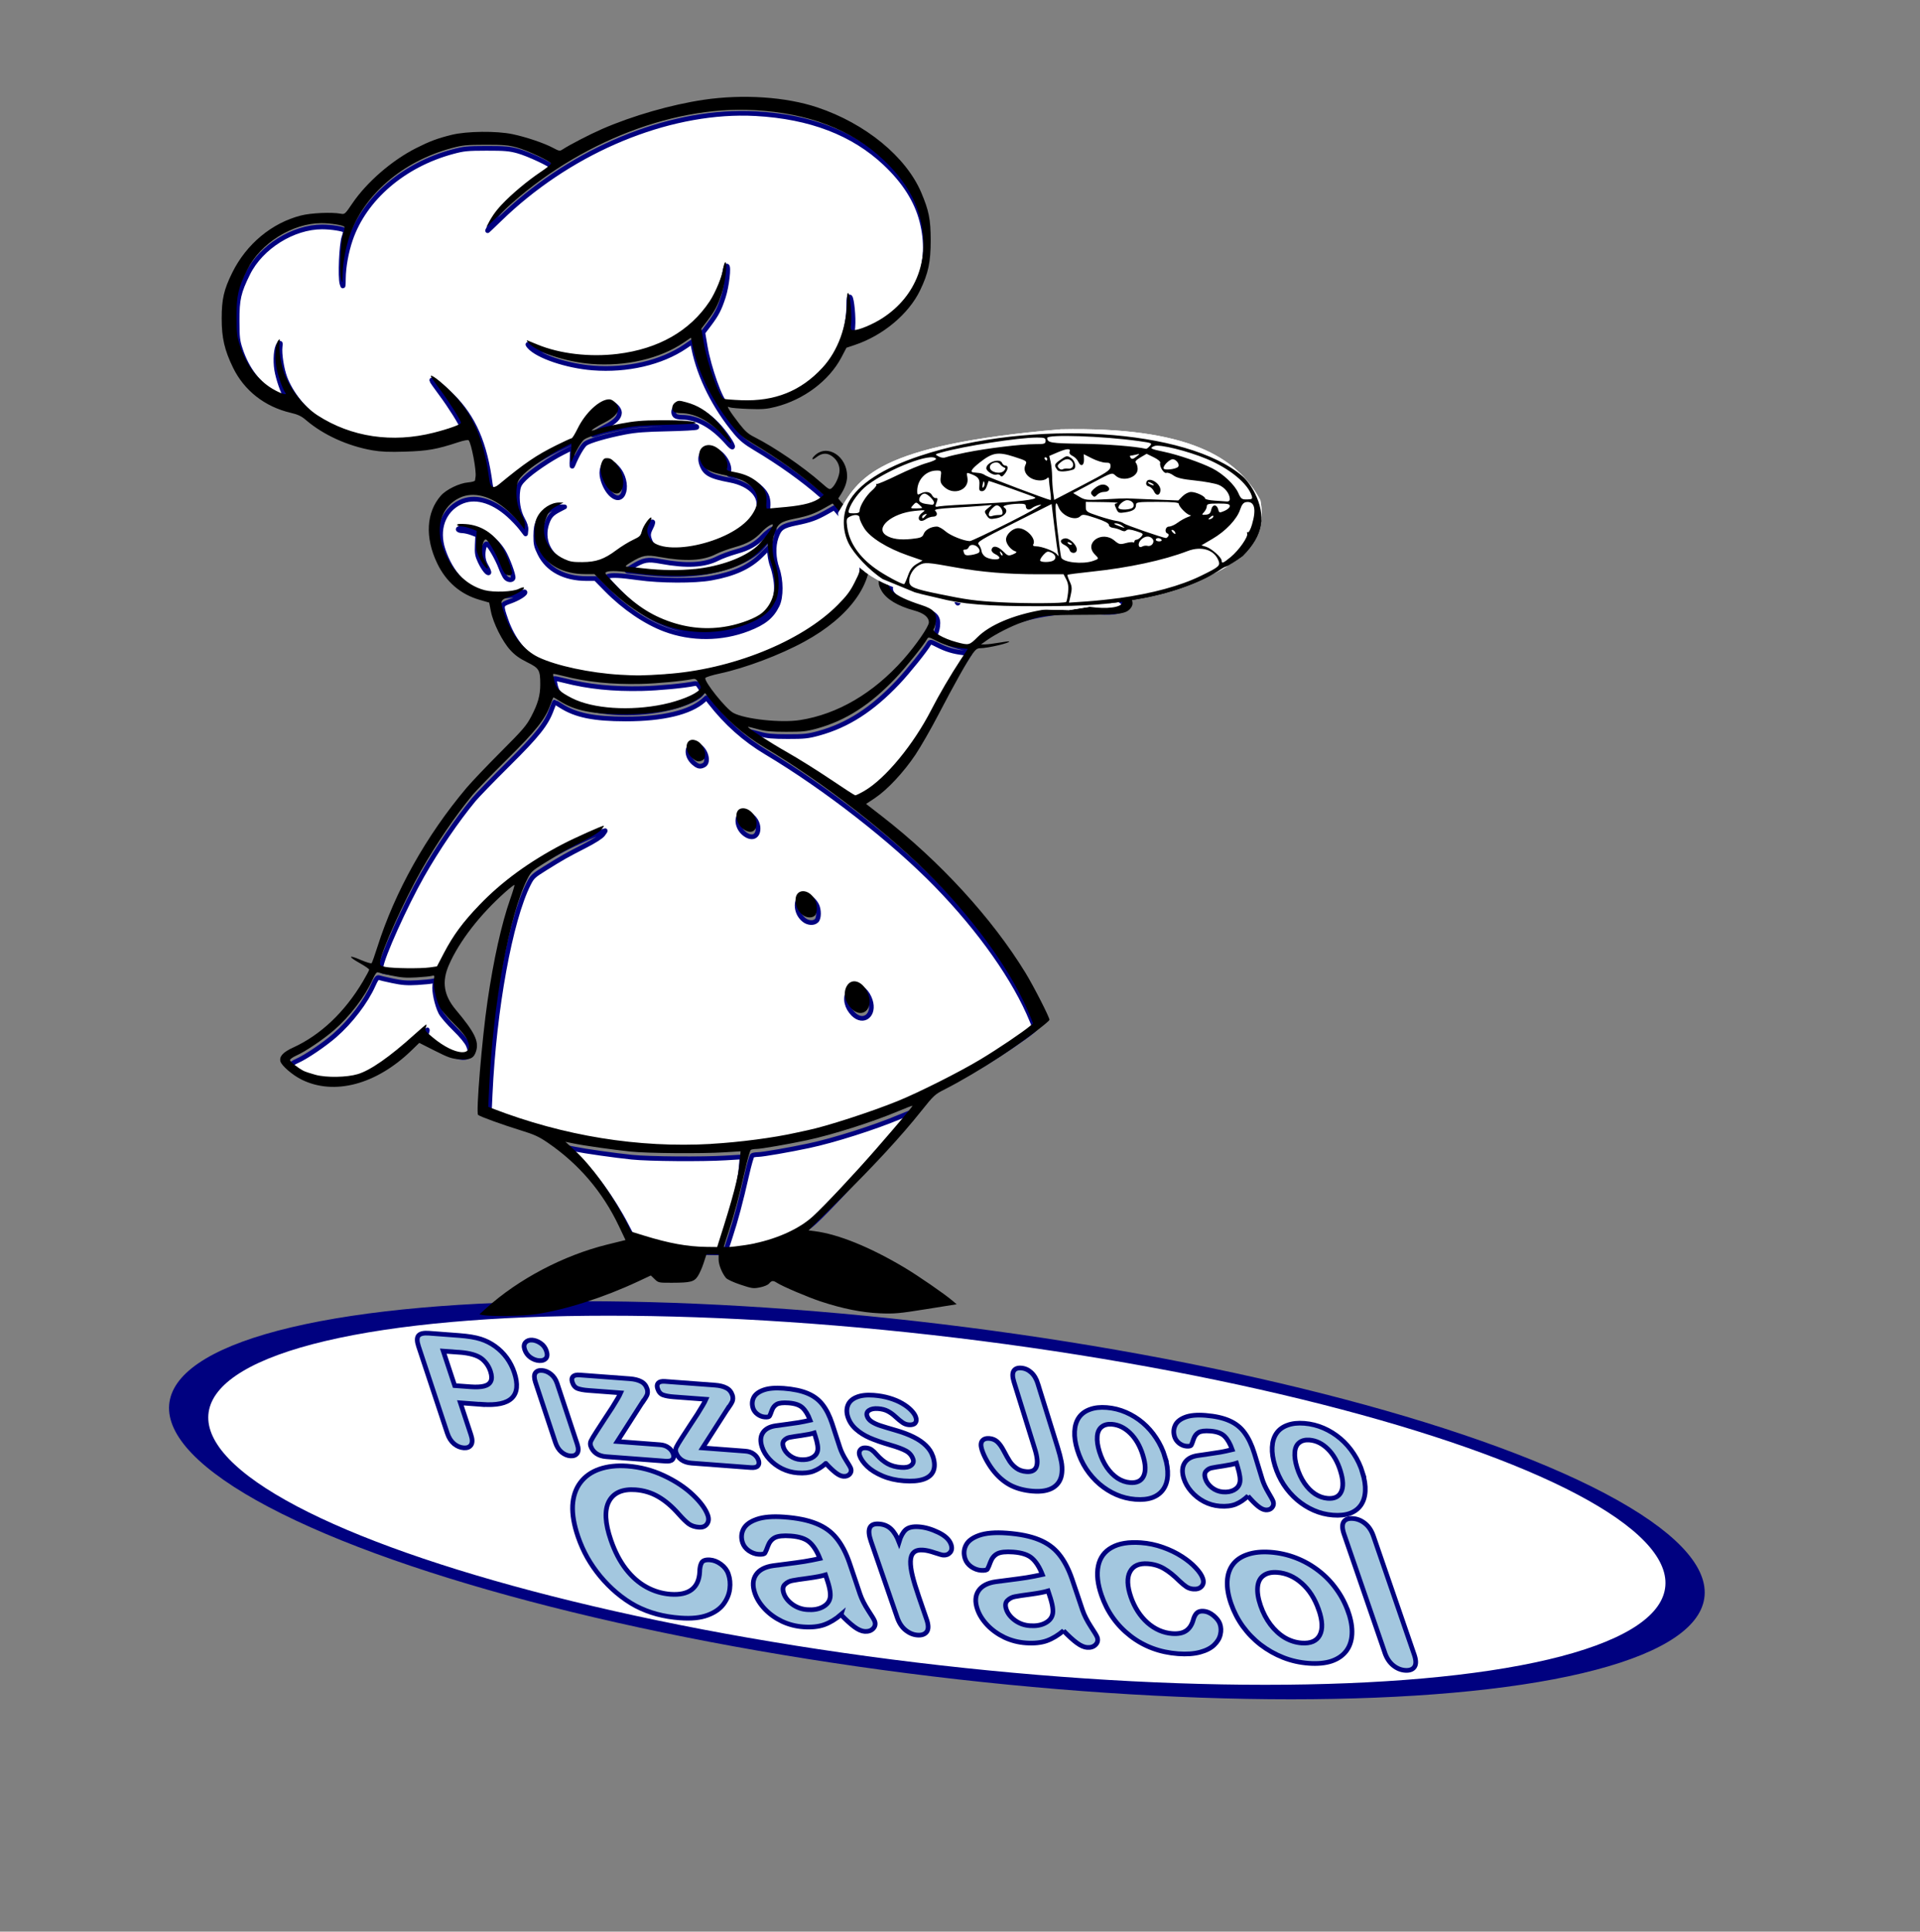 <?xml version="1.0" encoding="UTF-8" standalone="no"?>
<!-- Created with Inkscape (http://www.inkscape.org/) -->

<svg
   xmlns:dc="http://purl.org/dc/elements/1.1/"
   xmlns:cc="http://creativecommons.org/ns#"
   xmlns:rdf="http://www.w3.org/1999/02/22-rdf-syntax-ns#"
   xmlns:svg="http://www.w3.org/2000/svg"
   xmlns="http://www.w3.org/2000/svg"
   xmlns:sodipodi="http://sodipodi.sourceforge.net/DTD/sodipodi-0.dtd"
   xmlns:inkscape="http://www.inkscape.org/namespaces/inkscape"
   width="155.1"
   height="156"
   viewBox="0 0 41.037 41.275"
   version="1.1"
   id="svg8"
   inkscape:version="0.92.3 (2405546, 2018-03-11)"
   sodipodi:docname="PizzasCaracol.svg">
  <rect x="0" y="0" width="41.037" height="41.275" fill="#808080" stroke="none"/>
  <defs
     id="defs2" />
  <sodipodi:namedview
     id="base"
     pagecolor="#ffffff"
     bordercolor="#666666"
     borderopacity="1.0"
     inkscape:pageopacity="0.0"
     inkscape:pageshadow="2"
     inkscape:zoom="2.8284271"
     inkscape:cx="-13.027884"
     inkscape:cy="84.945061"
     inkscape:document-units="mm"
     inkscape:current-layer="layer1"
     showgrid="false"
     inkscape:window-width="1366"
     inkscape:window-height="705"
     inkscape:window-x="-8"
     inkscape:window-y="-8"
     inkscape:window-maximized="1"
     units="px"
     inkscape:snap-global="false" />
  <g
     inkscape:label="Layer 1"
     inkscape:groupmode="layer"
     id="layer1"
     transform="translate(0,-255.725)">
    <path
       style="font-style:normal;font-variant:normal;font-weight:normal;font-stretch:normal;font-size:medium;line-height:80%;font-family:'Adobe Fan Heiti Std';-inkscape-font-specification:'Adobe Fan Heiti Std';letter-spacing:0px;word-spacing:0px;opacity:1;fill:#ffffff;fill-opacity:1;stroke:#000180;stroke-width:0.378;stroke-linecap:round;stroke-linejoin:round;stroke-miterlimit:4;stroke-dasharray:none;stroke-opacity:1"
       d="m 59.656,9.137 c -6.591,0.067 -13.956,3.29 -19.35,8.539 -0.561,0.546 -1.008,0.967 -0.992,0.936 0.369,-0.751 0.702,-1.242 1.221,-1.799 0.787,-0.845 2.1,-1.943 3.199,-2.68 0.459,-0.307 0.821,-0.604 0.805,-0.66 -0.053,-0.185 -1.93,-1.064 -2.758,-1.291 -0.691,-0.19 -1.072,-0.223 -2.541,-0.221 -1.541,0.002 -1.835,0.031 -2.725,0.27 -3.969,1.064 -7.126,3.78 -8.256,7.102 -0.334,0.983 -0.551,2.186 -0.562,3.119 -0.008,0.699 -0.02,0.742 -0.113,0.422 -0.157,-0.543 -0.042,-3.205 0.162,-3.754 0.092,-0.248 0.131,-0.486 0.086,-0.531 -0.134,-0.134 -1.123,-0.289 -1.852,-0.289 -2.342,0 -4.925,1.616 -5.98,3.742 -0.749,1.509 -0.881,2.09 -0.875,3.83 0.005,1.372 0.031,1.604 0.275,2.336 0.517,1.551 1.438,2.768 2.629,3.477 0.632,0.376 1.226,0.561 1.041,0.326 -0.226,-0.287 -0.641,-1.489 -0.752,-2.18 -0.13,-0.809 -0.051,-1.776 0.168,-2.047 0.137,-0.17 0.147,-0.156 0.107,0.17 -0.069,0.571 0.12,1.792 0.391,2.51 0.479,1.273 1.579,2.653 2.684,3.365 2.724,1.757 6.036,2.25 9.395,1.398 1.215,-0.308 2.195,-0.663 2.195,-0.793 0,-0.188 -0.963,-1.722 -1.699,-2.703 -0.406,-0.541 -0.738,-1.019 -0.738,-1.064 -0.002,-0.201 0.736,0.365 1.631,1.252 1.755,1.738 2.672,3.853 3.094,7.133 0.077,0.599 0.33,0.723 0.758,0.371 2.123,-1.75 3.022,-2.365 4.65,-3.176 0.627,-0.312 1.186,-0.568 1.242,-0.568 0.056,0 0.273,-0.351 0.482,-0.779 0.627,-1.287 1.786,-2.362 2.553,-2.369 0.305,-0.003 0.732,0.431 0.732,0.742 0,0.381 -0.367,0.756 -1.104,1.131 -0.652,0.331 -1.151,0.655 -1.02,0.662 0.035,0.002 0.264,-0.066 0.508,-0.152 0.243,-0.086 1.061,-0.275 1.816,-0.418 1.111,-0.211 1.714,-0.263 3.152,-0.275 1.806,-0.016 3.042,0.087 2.883,0.238 -0.048,0.046 -1.117,0.105 -2.375,0.131 -1.753,0.036 -2.55,0.095 -3.412,0.26 -1.454,0.278 -2.872,0.687 -3.193,0.92 -0.234,0.17 -0.694,0.953 -0.99,1.688 -0.107,0.267 -0.118,0.201 -0.084,-0.529 l 0.037,-0.834 -0.783,0.395 c -1.035,0.52 -2.484,1.503 -3.078,2.088 -0.383,0.377 -0.491,0.562 -0.547,0.934 -0.122,0.814 0.021,1.727 0.367,2.34 0.209,0.371 0.302,0.662 0.281,0.877 l -0.031,0.32 -0.373,-0.486 c -0.205,-0.268 -0.654,-0.737 -0.996,-1.043 -1.344,-1.199 -2.777,-1.572 -3.91,-1.018 -1.368,0.669 -1.916,2.208 -1.369,3.846 0.632,1.892 1.865,3.191 3.422,3.602 0.741,0.195 2.284,0.134 2.771,-0.109 0.185,-0.092 0.364,-0.141 0.396,-0.107 0.114,0.115 -0.515,0.518 -1.166,0.748 -0.777,0.274 -0.782,0.294 -0.359,1.508 0.555,1.595 1.534,2.82 2.701,3.377 1.44,0.687 4.183,1.274 6.607,1.414 1.392,0.081 1.795,0.075 3.658,-0.047 5.319,-0.349 10.979,-2.618 13.924,-5.58 0.732,-0.736 1.006,-1.101 1.371,-1.822 0.452,-0.892 0.457,-0.915 0.457,-1.932 0,-0.95 -0.025,-1.081 -0.332,-1.729 C 68.862,42.967 68.261,42.071 67.625,41.334 l -0.338,-0.389 -0.607,0.344 c -0.868,0.489 -1.328,0.655 -2.445,0.883 -1.142,0.233 -1.375,0.4 -1.639,1.168 -0.244,0.711 -0.215,1.676 0.076,2.5 0.334,0.945 0.342,2.301 0.016,2.963 -0.448,0.91 -1.056,1.402 -2.348,1.904 -2.137,0.83 -4.573,0.845 -6.717,0.041 -1.559,-0.585 -3.279,-1.755 -4.697,-3.197 l -0.883,-0.898 h -0.729 c -1.786,0 -3.141,-0.719 -3.773,-2.004 -0.29,-0.589 -0.334,-0.779 -0.33,-1.445 0.003,-0.584 0.057,-0.868 0.225,-1.189 0.349,-0.669 1.111,-1.158 1.787,-1.148 l 0.318,0.006 -0.457,0.238 c -0.575,0.3 -0.768,0.512 -0.963,1.064 -0.463,1.312 0.13,2.626 1.465,3.248 0.481,0.224 0.702,0.262 1.48,0.258 1.124,-0.005 1.765,-0.233 2.76,-0.975 0.382,-0.284 0.975,-0.652 1.318,-0.814 0.57,-0.27 0.635,-0.332 0.734,-0.723 0.107,-0.423 0.652,-1.191 0.766,-1.08 0.033,0.032 -0.032,0.236 -0.143,0.453 -0.24,0.471 -0.249,0.651 -0.057,1.111 0.741,1.772 6.66,0.543 8.27,-1.717 0.626,-0.879 0.658,-1.615 0.1,-2.252 -0.407,-0.463 -1.092,-0.808 -1.916,-0.963 -1.665,-0.312 -2.073,-0.549 -2.328,-1.348 -0.246,-0.769 0.304,-1.337 1.053,-1.09 0.698,0.23 1.324,1.224 1.139,1.807 -0.054,0.171 0.021,0.21 0.611,0.318 0.886,0.163 1.52,0.471 2.041,0.992 0.457,0.457 0.591,0.855 0.523,1.561 -0.023,0.239 0.004,0.407 0.064,0.404 0.057,-0.002 0.745,-0.066 1.527,-0.141 1.465,-0.14 2.291,-0.368 2.795,-0.773 l 0.254,-0.205 -0.355,-0.312 C 64.797,38.677 62.894,37.318 60.906,36.137 60.145,35.684 59.778,35.387 59.35,34.875 57.66,32.856 56.429,30.405 55.963,28.133 l -0.121,-0.584 -0.576,0.393 c -1.931,1.308 -4.684,1.946 -7.465,1.729 -2.088,-0.163 -4.428,-0.953 -5.105,-1.723 -0.138,-0.157 -0.155,-0.213 -0.051,-0.172 0.084,0.033 0.434,0.178 0.777,0.32 1.819,0.754 4.239,1.037 6.49,0.762 3.313,-0.404 5.845,-1.849 7.439,-4.244 0.47,-0.707 1.02,-2.037 1.107,-2.682 0.036,-0.265 0.113,-0.482 0.17,-0.482 0.179,0 -0.009,1.643 -0.283,2.482 -0.328,1.005 -0.541,1.416 -1.156,2.229 l -0.5,0.662 0.189,1.111 c 0.294,1.724 1.241,4.388 1.619,4.553 0.084,0.037 0.725,0.087 1.424,0.113 2.707,0.103 4.798,-0.732 6.541,-2.615 1.26,-1.361 1.996,-3.37 1.996,-5.449 0,-0.481 0.031,-0.655 0.105,-0.58 0.147,0.147 0.29,1.665 0.225,2.389 -0.053,0.586 -0.052,0.594 0.211,0.594 0.427,0 1.537,-0.463 2.312,-0.965 2.76,-1.786 3.894,-4.811 3.043,-8.131 C 73.928,16.174 72.956,14.642 71.391,13.166 68.812,10.735 65.357,9.41 60.965,9.166 60.533,9.142 60.096,9.132 59.656,9.137 Z M 54.904,32.652 c 0.12,6.99e-4 0.284,0.04 0.582,0.121 0.893,0.242 1.607,0.68 2.336,1.43 0.618,0.635 1.367,1.732 1.258,1.842 -0.031,0.031 -0.185,-0.092 -0.344,-0.273 v -0.002 c -1.239,-1.422 -2.472,-2.119 -3.748,-2.123 -0.226,-7.19e-4 -0.466,-0.056 -0.533,-0.123 -0.206,-0.206 -0.141,-0.573 0.135,-0.754 0.12,-0.079 0.195,-0.118 0.314,-0.117 z M 48.938,37.291 c 0.356,-0.027 0.48,0.035 0.828,0.414 1.099,1.197 0.575,3.241 -0.537,2.096 -0.371,-0.382 -0.69,-1.147 -0.689,-1.654 6.11e-4,-0.424 0.195,-0.84 0.398,-0.855 z M 37.125,42.6 c 0.116,-0.011 0.292,-0.006 0.537,0.012 1.194,0.085 2.22,0.728 2.912,1.824 0.338,0.535 0.879,1.997 0.809,2.182 -0.074,0.192 -0.404,0.17 -0.594,-0.041 -0.088,-0.098 -0.275,-0.483 -0.416,-0.857 -0.25,-0.666 -0.86,-1.723 -1.068,-1.852 -0.168,-0.104 -0.342,0.337 -0.342,0.867 0,0.343 0.078,0.622 0.262,0.936 0.144,0.246 0.235,0.475 0.201,0.51 -0.1,0.1 -0.446,-0.348 -0.717,-0.93 -0.213,-0.458 -0.245,-0.658 -0.215,-1.318 l 0.035,-0.779 -0.457,-0.176 c -0.252,-0.097 -0.605,-0.177 -0.787,-0.18 -0.182,-0.003 -0.332,-0.058 -0.332,-0.121 0,-0.04 0.056,-0.066 0.172,-0.076 z m 25.312,0.039 c -0.109,-0.035 -0.562,0.268 -0.875,0.604 -0.573,0.615 -1.172,0.956 -2.166,1.232 -0.522,0.145 -1.2,0.394 -1.508,0.553 -1.072,0.553 -2.494,0.631 -4.586,0.246 C 52.228,45.076 51.934,45.128 51,45.691 c -0.393,0.237 -0.514,0.354 -0.377,0.359 0.112,0.005 0.728,0.068 1.371,0.141 1.456,0.166 2.913,0.182 4.164,0.051 2.056,-0.216 3.947,-0.905 5.002,-1.822 0.443,-0.385 1.303,-1.536 1.303,-1.744 0,-0.02 -0.01,-0.032 -0.025,-0.037 z m -0.408,1.504 -0.621,0.619 c -0.958,0.955 -2.201,1.524 -4.053,1.855 -1.332,0.239 -4.086,0.228 -5.869,-0.023 -1.45,-0.204 -2.166,-0.238 -2.471,-0.117 -0.162,0.064 -0.124,0.14 0.305,0.605 1.635,1.777 2.962,2.735 4.643,3.352 1.615,0.592 3.234,0.735 4.855,0.428 1.087,-0.206 2.267,-0.661 2.754,-1.062 0.821,-0.677 1.189,-1.808 0.996,-3.055 -0.061,-0.395 -0.179,-0.885 -0.264,-1.088 -0.085,-0.203 -0.182,-0.626 -0.215,-0.941 z m 11.652,2.205 c -0.777,0 -1.393,0.226 -1.668,0.611 -0.568,0.797 0.165,1.452 2.447,2.191 1.001,0.324 1.26,0.625 1.168,1.354 -0.031,0.246 -0.104,0.504 -0.162,0.574 -0.188,0.227 0.764,0.783 1.834,1.07 1,0.268 1.037,0.258 1.693,-0.398 0.993,-0.993 2.9,-1.799 5.195,-2.197 1.404,-0.244 3.172,-0.359 3.898,-0.254 1.374,0.199 2.535,0.047 2.609,-0.342 0.09,-0.468 -0.815,-0.912 -2.375,-1.166 -0.584,-0.095 -1.062,-0.221 -1.062,-0.281 -5.07e-4,-0.352 -0.918,-0.784 -2.033,-0.957 -2.289,-0.354 -4.962,0.089 -7.143,1.184 -0.581,0.291 -0.699,0.395 -0.752,0.66 -0.063,0.313 -0.064,0.311 -0.188,0.08 -0.276,-0.515 -1.233,-1.336 -2.016,-1.729 -0.68,-0.341 -0.897,-0.4 -1.447,-0.4 z m 1.432,5.441 c -0.095,-0.019 -0.132,0.018 -0.176,0.096 -0.283,0.506 -1.7,2.269 -2.521,3.137 -2.075,2.193 -4.058,3.468 -6.396,4.111 -0.845,0.232 -1.156,0.264 -2.49,0.262 -1.226,-0.002 -1.674,-0.043 -2.287,-0.213 -0.419,-0.116 -0.773,-0.201 -0.787,-0.188 -0.074,0.068 1.748,1.248 3.154,2.045 0.882,0.499 2.459,1.485 3.506,2.191 1.046,0.706 1.949,1.29 2.006,1.297 0.057,0.005 0.396,-0.16 0.752,-0.369 1.703,-1.002 3.954,-3.73 5.396,-6.543 0.626,-1.221 1.563,-2.821 2.375,-4.053 l 0.568,-0.863 -0.533,-0.062 C 76.895,52.544 76.307,52.367 75.633,52.021 75.36,51.882 75.208,51.808 75.113,51.789 Z m -30.404,2.928 c -0.02,0.019 0.021,0.278 0.09,0.574 0.135,0.585 0.435,0.877 1.422,1.381 1.684,0.86 4.684,1.064 7.383,0.502 1.288,-0.268 2.555,-0.776 2.904,-1.162 0.178,-0.197 0.178,-0.214 -0.041,-0.568 -0.19,-0.308 -0.269,-0.357 -0.494,-0.311 -0.814,0.168 -2.895,0.362 -4.182,0.391 -2.365,0.053 -4.331,-0.149 -6.254,-0.641 -0.435,-0.111 -0.808,-0.186 -0.828,-0.166 z m 12.275,1.545 -0.232,0.209 c -1.097,0.979 -3.294,1.504 -6.281,1.502 -2.58,-0.002 -4.011,-0.29 -5.217,-1.055 -0.265,-0.168 -0.497,-0.307 -0.516,-0.307 -0.018,0 -0.134,0.274 -0.256,0.609 -0.426,1.167 -1.136,2.06 -3.52,4.422 -1.241,1.23 -2.481,2.51 -2.758,2.846 -1.394,1.689 -2.929,3.944 -4.152,6.098 -1.367,2.407 -3.263,6.621 -3.324,7.389 -0.025,0.308 -0.002,0.329 0.434,0.416 0.602,0.12 2.843,0.144 3.578,0.039 l 0.58,-0.082 0.557,-1.066 c 0.762,-1.458 1.531,-2.502 2.885,-3.91 1.801,-1.874 3.993,-3.475 6.693,-4.889 0.956,-0.501 3.194,-1.504 3.355,-1.504 0.027,0 -0.057,0.137 -0.188,0.305 -0.145,0.186 -0.709,0.545 -1.455,0.926 -1.442,0.736 -1.797,0.936 -3.18,1.797 -0.977,0.609 -1.067,0.694 -1.361,1.277 -1.47,2.91 -2.779,10.083 -3.092,16.936 l -0.068,1.473 0.344,0.133 c 5.754,2.221 11.79,3.199 17.672,2.863 2.278,-0.13 5.048,-0.495 6.859,-0.902 0.224,-0.05 0.637,-0.137 0.916,-0.195 1.513,-0.313 5.078,-1.467 7.266,-2.352 1.72,-0.695 5.008,-2.348 6.711,-3.373 1.411,-0.849 3.421,-2.204 4.033,-2.719 L 83.494,82.957 83.234,82.314 C 81.888,79.001 79.074,75.003 75.531,71.365 72.008,67.749 66.572,63.512 61.816,60.676 c -1.761,-1.05 -3.234,-2.365 -4.557,-4.062 z m -0.955,3.781 c 0.091,0.009 0.194,0.036 0.305,0.09 0.586,0.284 0.881,1.322 0.443,1.557 -0.301,0.161 -0.47,0.129 -0.809,-0.156 -0.716,-0.602 -0.579,-1.55 0.061,-1.49 z m 4.078,5.531 c 0.516,0.038 1.033,0.617 1.033,1.234 0,0.71 -0.567,0.888 -1.162,0.365 -0.577,-0.506 -0.63,-1.445 -0.09,-1.58 0.072,-0.018 0.145,-0.025 0.219,-0.02 z m 4.789,6.697 c 0.333,-0.003 0.727,0.231 0.973,0.707 0.198,0.383 0.193,1.057 -0.01,1.26 -0.223,0.223 -0.678,0.199 -0.998,-0.053 -0.366,-0.288 -0.57,-0.716 -0.57,-1.191 0,-0.478 0.273,-0.719 0.605,-0.723 z m -34.346,6.559 c -0.111,-0.043 -0.231,0.119 -0.447,0.604 -0.601,1.346 -1.828,2.95 -3.109,4.064 -0.847,0.737 -2.309,1.727 -3.01,2.037 -0.3,0.133 -0.547,0.304 -0.547,0.379 0,0.131 0.613,0.62 1.096,0.873 0.128,0.067 0.564,0.211 0.967,0.32 0.882,0.239 2.535,0.211 3.426,-0.059 1.016,-0.308 2.576,-1.396 4.541,-3.17 0.514,-0.464 0.958,-0.844 0.988,-0.844 0.03,0 0.012,0.114 -0.041,0.254 -0.088,0.232 -0.04,0.302 0.586,0.818 1.792,1.478 3.39,1.582 2.77,0.18 -0.127,-0.288 -0.537,-0.784 -1.105,-1.338 -0.497,-0.484 -1.002,-1.072 -1.121,-1.309 -0.307,-0.609 -0.549,-1.731 -0.475,-2.201 0.059,-0.373 0.05,-0.39 -0.17,-0.328 -0.128,0.036 -0.689,0.092 -1.248,0.125 -0.801,0.047 -1.22,0.016 -1.98,-0.145 -0.531,-0.112 -1.035,-0.229 -1.119,-0.262 z m 38.51,0.723 c 0.427,0.015 0.904,0.424 1.131,1.111 0.387,1.174 -0.546,1.926 -1.369,1.104 -0.53,-0.53 -0.693,-1.244 -0.41,-1.791 0.155,-0.3 0.392,-0.433 0.648,-0.424 z m 4.682,10.061 c 0,-0.029 -0.514,0.166 -1.143,0.432 -2.039,0.863 -5.343,1.913 -7.375,2.344 -1.579,0.335 -3.699,0.702 -4.084,0.707 -0.196,0.002 -0.402,0.037 -0.461,0.078 -0.059,0.041 -0.258,0.738 -0.443,1.549 -0.511,2.237 -0.878,3.614 -1.328,4.984 -0.225,0.685 -0.41,1.267 -0.41,1.295 0,0.092 1.567,-0.082 2.49,-0.277 1.918,-0.406 3.644,-1.205 4.711,-2.182 0.952,-0.871 3.389,-3.469 5.111,-5.447 1.806,-2.075 2.932,-3.413 2.932,-3.482 z m -28.049,2.908 0.758,0.697 c 1.339,1.233 2.971,3.477 4.068,5.59 l 0.508,0.977 1.018,0.314 c 2.028,0.626 3.505,0.893 5.039,0.912 l 0.873,0.012 0.105,-0.33 c 1.205,-3.769 1.619,-5.348 1.715,-6.533 l 0.072,-0.871 -1.311,0.08 c -1.864,0.116 -6.182,0.083 -7.561,-0.059 -1.402,-0.144 -3.771,-0.48 -4.65,-0.66 z"
       id="rect2099"
       transform="matrix(0.265,0,0,0.265,0,255.725)"
       inkscape:connector-curvature="0"
       sodipodi:nodetypes="scccccccccccccssccccccccccsccccccsccsccccccccccccccccccccccccccccccccsccccccccscccscccccccccccccccccccccccccccccccccccccccccscccccccsccsccccscccccccccccccscccccccccscccccccsccccccccccccscccccccccccccccccccccccccccccccccccsccccccccccccccccccccccccccccccscccccccccccsccccccccccccccccccccccccccscsccccccsccccccsccccsccccccccccccccccsccccccsccccscccccccccccccc" />
    <ellipse
       style="opacity:1;fill:#ffffff;fill-opacity:1;stroke:#000180;stroke-width:0.632;stroke-linecap:round;stroke-linejoin:round;stroke-miterlimit:4;stroke-dasharray:none;stroke-opacity:1"
       id="path2062"
       cx="-492.111"
       cy="587.311"
       rx="14.232"
       ry="8.364"
       transform="matrix(1,0,0.872,0.49,0,0)" />
    <path
       inkscape:connector-curvature="0"
       id="path2064"
       style="font-style:normal;font-variant:normal;font-weight:normal;font-stretch:normal;font-size:medium;line-height:80%;font-family:'Arial Rounded MT Bold';-inkscape-font-specification:'Arial Rounded MT Bold, ';text-align:end;letter-spacing:0px;word-spacing:0px;text-anchor:end;fill:#a3c7df;fill-opacity:1;stroke:#000180;stroke-width:0.1;stroke-linecap:butt;stroke-linejoin:miter;stroke-miterlimit:4;stroke-dasharray:none;stroke-opacity:1"
       d="m 10.304,285.736 -0.464,-0.035 0.226,0.683 q 0.049,0.146 0.002,0.217 -0.047,0.07 -0.156,0.062 -0.114,-0.009 -0.209,-0.088 -0.095,-0.081 -0.143,-0.226 l -0.616,-1.86 q -0.053,-0.161 4.938e-4,-0.225 0.054,-0.063 0.221,-0.051 l 0.65,0.049 q 0.289,0.022 0.458,0.076 0.167,0.053 0.31,0.156 0.144,0.104 0.248,0.246 0.104,0.143 0.161,0.315 0.122,0.369 -0.05,0.542 -0.173,0.172 -0.639,0.137 z m -0.489,-1.115 -0.341,-0.025 0.244,0.737 0.341,0.025 q 0.179,0.013 0.287,-0.014 0.109,-0.027 0.145,-0.105 0.036,-0.077 -0.008,-0.211 -0.053,-0.16 -0.183,-0.267 -0.145,-0.115 -0.484,-0.141 z" />
    <path
       inkscape:connector-curvature="0"
       id="path2066"
       style="font-style:normal;font-variant:normal;font-weight:normal;font-stretch:normal;font-size:medium;line-height:80%;font-family:'Arial Rounded MT Bold';-inkscape-font-specification:'Arial Rounded MT Bold, ';text-align:end;letter-spacing:0px;word-spacing:0px;text-anchor:end;fill:#a3c7df;fill-opacity:1;stroke:#000180;stroke-width:0.1;stroke-linecap:butt;stroke-linejoin:miter;stroke-miterlimit:4;stroke-dasharray:none;stroke-opacity:1"
       d="m 11.906,285.28 0.43,1.299 q 0.045,0.135 10e-4,0.199 -0.044,0.064 -0.146,0.057 -0.102,-0.008 -0.191,-0.083 -0.087,-0.075 -0.13,-0.207 l -0.426,-1.285 q -0.044,-0.133 -0.003,-0.196 0.043,-0.063 0.145,-0.055 0.102,0.008 0.191,0.08 0.089,0.072 0.129,0.193 z m -0.384,-0.481 q -0.097,-0.007 -0.186,-0.07 -0.087,-0.063 -0.122,-0.168 -0.032,-0.095 0.018,-0.151 0.051,-0.057 0.145,-0.05 0.09,0.007 0.179,0.068 0.089,0.061 0.124,0.168 0.034,0.104 -0.014,0.158 -0.049,0.052 -0.143,0.045 z" />
    <path
       inkscape:connector-curvature="0"
       id="path2068"
       style="font-style:normal;font-variant:normal;font-weight:normal;font-stretch:normal;font-size:medium;line-height:80%;font-family:'Arial Rounded MT Bold';-inkscape-font-specification:'Arial Rounded MT Bold, ';text-align:end;letter-spacing:0px;word-spacing:0px;text-anchor:end;fill:#a3c7df;fill-opacity:1;stroke:#000180;stroke-width:0.1;stroke-linecap:butt;stroke-linejoin:miter;stroke-miterlimit:4;stroke-dasharray:none;stroke-opacity:1"
       d="m 13.742,285.671 -0.549,0.856 0.913,0.069 q 0.111,0.008 0.184,0.064 0.073,0.054 0.099,0.133 0.025,0.076 -0.015,0.119 -0.039,0.044 -0.152,0.035 l -1.263,-0.095 q -0.133,-0.01 -0.218,-0.071 -0.083,-0.061 -0.116,-0.158 -0.019,-0.058 0.008,-0.112 0.026,-0.056 0.12,-0.201 0.099,-0.153 0.18,-0.277 0.082,-0.124 0.152,-0.231 0.069,-0.109 0.112,-0.184 0.045,-0.075 0.069,-0.13 l -0.693,-0.052 q -0.143,-0.011 -0.225,-0.041 -0.082,-0.03 -0.116,-0.136 -0.026,-0.077 0.014,-0.119 0.041,-0.042 0.144,-0.034 l 1.07,0.08 q 0.149,0.011 0.241,0.06 0.094,0.047 0.13,0.156 0.012,0.036 0.01,0.075 -0.003,0.037 -0.013,0.06 -0.011,0.023 -0.031,0.057 -0.021,0.032 -0.052,0.078 z" />
    <path
       inkscape:connector-curvature="0"
       id="path2070"
       style="font-style:normal;font-variant:normal;font-weight:normal;font-stretch:normal;font-size:medium;line-height:80%;font-family:'Arial Rounded MT Bold';-inkscape-font-specification:'Arial Rounded MT Bold, ';text-align:end;letter-spacing:0px;word-spacing:0px;text-anchor:end;fill:#a3c7df;fill-opacity:1;stroke:#000180;stroke-width:0.1;stroke-linecap:butt;stroke-linejoin:miter;stroke-miterlimit:4;stroke-dasharray:none;stroke-opacity:1"
       d="m 15.565,285.808 -0.549,0.856 0.913,0.069 q 0.111,0.008 0.184,0.064 0.073,0.054 0.099,0.133 0.025,0.076 -0.015,0.119 -0.039,0.044 -0.152,0.035 l -1.263,-0.095 q -0.133,-0.01 -0.218,-0.071 -0.083,-0.061 -0.116,-0.158 -0.019,-0.058 0.008,-0.112 0.026,-0.056 0.12,-0.201 0.099,-0.153 0.18,-0.277 0.082,-0.124 0.152,-0.231 0.069,-0.109 0.112,-0.184 0.045,-0.075 0.069,-0.13 l -0.693,-0.052 q -0.143,-0.011 -0.225,-0.041 -0.082,-0.03 -0.116,-0.136 -0.026,-0.077 0.014,-0.119 0.041,-0.042 0.144,-0.034 l 1.07,0.08 q 0.149,0.011 0.241,0.06 0.094,0.047 0.13,0.156 0.012,0.036 0.01,0.075 -0.003,0.037 -0.013,0.06 -0.011,0.023 -0.031,0.057 -0.021,0.032 -0.052,0.078 z" />
    <path
       inkscape:connector-curvature="0"
       id="path2072"
       style="font-style:normal;font-variant:normal;font-weight:normal;font-stretch:normal;font-size:medium;line-height:80%;font-family:'Arial Rounded MT Bold';-inkscape-font-specification:'Arial Rounded MT Bold, ';text-align:end;letter-spacing:0px;word-spacing:0px;text-anchor:end;fill:#a3c7df;fill-opacity:1;stroke:#000180;stroke-width:0.1;stroke-linecap:butt;stroke-linejoin:miter;stroke-miterlimit:4;stroke-dasharray:none;stroke-opacity:1"
       d="m 17.65,286.996 q -0.127,0.114 -0.265,0.166 -0.136,0.051 -0.333,0.036 -0.179,-0.013 -0.338,-0.091 -0.158,-0.079 -0.27,-0.202 -0.112,-0.122 -0.157,-0.259 -0.061,-0.184 0.017,-0.305 0.078,-0.121 0.275,-0.15 0.041,-0.007 0.206,-0.028 0.164,-0.021 0.28,-0.04 0.117,-0.02 0.25,-0.05 -0.067,-0.178 -0.161,-0.266 -0.093,-0.089 -0.299,-0.104 -0.178,-0.013 -0.252,0.028 -0.073,0.041 -0.106,0.132 -0.032,0.091 -0.049,0.12 -0.016,0.028 -0.103,0.021 -0.079,-0.006 -0.152,-0.058 -0.073,-0.054 -0.098,-0.129 -0.039,-0.118 0.011,-0.224 0.05,-0.105 0.21,-0.164 0.16,-0.059 0.435,-0.038 0.307,0.024 0.507,0.107 0.199,0.082 0.321,0.239 0.124,0.157 0.206,0.407 0.052,0.158 0.087,0.268 0.036,0.11 0.08,0.245 0.042,0.127 0.13,0.268 0.09,0.14 0.103,0.179 0.023,0.069 -0.026,0.122 -0.048,0.051 -0.133,0.045 -0.072,-0.005 -0.163,-0.075 -0.092,-0.071 -0.211,-0.2 z m -0.246,-0.652 q -0.09,0.029 -0.273,0.055 -0.182,0.025 -0.25,0.039 -0.069,0.012 -0.119,0.063 -0.05,0.049 -0.018,0.148 0.034,0.102 0.138,0.18 0.104,0.077 0.233,0.086 0.138,0.01 0.235,-0.038 0.098,-0.05 0.122,-0.139 0.029,-0.097 -0.048,-0.331 z" />
    <path
       inkscape:connector-curvature="0"
       id="path2074"
       style="font-style:normal;font-variant:normal;font-weight:normal;font-stretch:normal;font-size:medium;line-height:80%;font-family:'Arial Rounded MT Bold';-inkscape-font-specification:'Arial Rounded MT Bold, ';text-align:end;letter-spacing:0px;word-spacing:0px;text-anchor:end;fill:#a3c7df;fill-opacity:1;stroke:#000180;stroke-width:0.1;stroke-linecap:butt;stroke-linejoin:miter;stroke-miterlimit:4;stroke-dasharray:none;stroke-opacity:1"
       d="m 19.938,286.842 q 0.062,0.186 0.012,0.312 -0.05,0.125 -0.212,0.18 -0.16,0.054 -0.423,0.034 -0.251,-0.019 -0.455,-0.106 -0.204,-0.087 -0.326,-0.204 -0.122,-0.118 -0.16,-0.23 -0.025,-0.074 0.013,-0.123 0.037,-0.049 0.121,-0.042 0.073,0.006 0.124,0.043 0.051,0.037 0.107,0.103 0.112,0.126 0.23,0.192 0.12,0.067 0.293,0.08 0.14,0.011 0.209,-0.042 0.07,-0.054 0.045,-0.131 -0.039,-0.118 -0.151,-0.18 -0.11,-0.061 -0.34,-0.127 -0.26,-0.076 -0.432,-0.15 -0.172,-0.075 -0.296,-0.186 -0.125,-0.11 -0.175,-0.262 -0.045,-0.135 -8.52e-4,-0.249 0.044,-0.114 0.183,-0.172 0.14,-0.06 0.37,-0.043 0.181,0.014 0.336,0.06 0.157,0.047 0.273,0.115 0.117,0.068 0.192,0.146 0.076,0.078 0.099,0.149 0.026,0.077 -0.013,0.123 -0.037,0.045 -0.136,0.038 -0.072,-0.005 -0.136,-0.049 -0.063,-0.043 -0.154,-0.127 -0.075,-0.07 -0.16,-0.115 -0.085,-0.045 -0.208,-0.054 -0.126,-0.009 -0.193,0.037 -0.067,0.045 -0.041,0.122 0.023,0.071 0.1,0.121 0.076,0.049 0.19,0.086 0.114,0.037 0.311,0.094 0.234,0.067 0.394,0.148 0.162,0.081 0.264,0.183 0.103,0.101 0.144,0.224 z" />
    <path
       inkscape:connector-curvature="0"
       id="path2076"
       style="font-style:normal;font-variant:normal;font-weight:normal;font-stretch:normal;font-size:medium;line-height:80%;font-family:'Arial Rounded MT Bold';-inkscape-font-specification:'Arial Rounded MT Bold, ';text-align:end;letter-spacing:0px;word-spacing:0px;text-anchor:end;fill:#a3c7df;fill-opacity:1;stroke:#000180;stroke-width:0.1;stroke-linecap:butt;stroke-linejoin:miter;stroke-miterlimit:4;stroke-dasharray:none;stroke-opacity:1"
       d="m 22.183,285.295 0.422,1.357 q 0.055,0.177 0.078,0.299 0.025,0.123 0.013,0.246 -0.02,0.207 -0.18,0.311 -0.161,0.103 -0.445,0.08 -0.257,-0.021 -0.455,-0.117 -0.196,-0.097 -0.359,-0.29 -0.086,-0.103 -0.161,-0.235 -0.075,-0.132 -0.111,-0.248 -0.038,-0.124 0.008,-0.184 0.047,-0.06 0.152,-0.052 0.102,0.008 0.172,0.072 0.07,0.064 0.138,0.194 0.072,0.138 0.126,0.222 0.055,0.084 0.142,0.147 0.087,0.064 0.215,0.074 0.339,0.027 0.18,-0.483 l -0.446,-1.433 q -0.05,-0.159 -0.007,-0.233 0.044,-0.074 0.161,-0.065 0.119,0.009 0.213,0.094 0.095,0.085 0.145,0.244 z" />
    <path
       inkscape:connector-curvature="0"
       id="path2078"
       style="font-style:normal;font-variant:normal;font-weight:normal;font-stretch:normal;font-size:medium;line-height:80%;font-family:'Arial Rounded MT Bold';-inkscape-font-specification:'Arial Rounded MT Bold, ';text-align:end;letter-spacing:0px;word-spacing:0px;text-anchor:end;fill:#a3c7df;fill-opacity:1;stroke:#000180;stroke-width:0.1;stroke-linecap:butt;stroke-linejoin:miter;stroke-miterlimit:4;stroke-dasharray:none;stroke-opacity:1"
       d="m 24.899,286.857 q 0.067,0.215 0.058,0.392 -0.009,0.177 -0.092,0.298 -0.083,0.121 -0.234,0.178 -0.151,0.055 -0.366,0.038 -0.214,-0.017 -0.406,-0.101 -0.193,-0.084 -0.359,-0.225 -0.165,-0.142 -0.286,-0.326 -0.12,-0.185 -0.187,-0.403 -0.068,-0.219 -0.059,-0.396 0.009,-0.177 0.091,-0.296 0.082,-0.119 0.235,-0.174 0.152,-0.057 0.362,-0.04 0.214,0.017 0.41,0.102 0.196,0.085 0.361,0.225 0.165,0.141 0.285,0.326 0.122,0.185 0.189,0.403 z m -0.472,-0.038 q -0.092,-0.295 -0.27,-0.469 -0.177,-0.174 -0.39,-0.191 -0.138,-0.011 -0.22,0.055 -0.083,0.064 -0.095,0.203 -0.012,0.139 0.047,0.329 0.059,0.189 0.158,0.335 0.101,0.146 0.228,0.23 0.128,0.083 0.269,0.094 0.214,0.017 0.288,-0.137 0.076,-0.156 -0.015,-0.447 z" />
    <path
       inkscape:connector-curvature="0"
       id="path2080"
       style="font-style:normal;font-variant:normal;font-weight:normal;font-stretch:normal;font-size:medium;line-height:80%;font-family:'Arial Rounded MT Bold';-inkscape-font-specification:'Arial Rounded MT Bold, ';text-align:end;letter-spacing:0px;word-spacing:0px;text-anchor:end;fill:#a3c7df;fill-opacity:1;stroke:#000180;stroke-width:0.1;stroke-linecap:butt;stroke-linejoin:miter;stroke-miterlimit:4;stroke-dasharray:none;stroke-opacity:1"
       d="m 26.676,287.69 q -0.128,0.122 -0.267,0.179 -0.138,0.054 -0.336,0.039 -0.181,-0.014 -0.341,-0.098 -0.159,-0.085 -0.272,-0.216 -0.113,-0.131 -0.159,-0.278 -0.062,-0.198 0.017,-0.328 0.079,-0.13 0.278,-0.16 0.042,-0.007 0.207,-0.03 0.166,-0.023 0.282,-0.043 0.118,-0.022 0.252,-0.054 -0.068,-0.191 -0.163,-0.285 -0.094,-0.095 -0.302,-0.112 -0.179,-0.014 -0.254,0.03 -0.074,0.044 -0.107,0.141 -0.032,0.097 -0.049,0.129 -0.016,0.03 -0.104,0.023 -0.079,-0.006 -0.154,-0.062 -0.073,-0.058 -0.099,-0.139 -0.04,-0.127 0.011,-0.24 0.05,-0.113 0.212,-0.176 0.162,-0.063 0.439,-0.041 0.31,0.025 0.511,0.115 0.201,0.088 0.323,0.257 0.125,0.168 0.208,0.437 0.053,0.17 0.088,0.288 0.037,0.118 0.08,0.263 0.042,0.136 0.132,0.288 0.09,0.15 0.104,0.193 0.023,0.074 -0.027,0.131 -0.048,0.055 -0.135,0.048 -0.072,-0.006 -0.164,-0.08 -0.093,-0.076 -0.213,-0.215 z m -0.248,-0.7 q -0.091,0.031 -0.276,0.059 -0.183,0.027 -0.252,0.042 -0.07,0.013 -0.12,0.068 -0.051,0.053 -0.018,0.159 0.034,0.11 0.139,0.194 0.105,0.082 0.236,0.093 0.14,0.011 0.237,-0.041 0.099,-0.054 0.123,-0.149 0.03,-0.104 -0.048,-0.355 z" />
    <path
       inkscape:connector-curvature="0"
       id="path2082"
       style="font-style:normal;font-variant:normal;font-weight:normal;font-stretch:normal;font-size:medium;line-height:80%;font-family:'Arial Rounded MT Bold';-inkscape-font-specification:'Arial Rounded MT Bold, ';text-align:end;letter-spacing:0px;word-spacing:0px;text-anchor:end;fill:#a3c7df;fill-opacity:1;stroke:#000180;stroke-width:0.1;stroke-linecap:butt;stroke-linejoin:miter;stroke-miterlimit:4;stroke-dasharray:none;stroke-opacity:1"
       d="m 29.122,287.194 q 0.067,0.215 0.058,0.392 -0.009,0.177 -0.092,0.298 -0.083,0.121 -0.234,0.178 -0.151,0.055 -0.366,0.038 -0.214,-0.017 -0.406,-0.101 -0.193,-0.084 -0.359,-0.225 -0.165,-0.142 -0.286,-0.326 -0.12,-0.185 -0.187,-0.403 -0.068,-0.219 -0.059,-0.396 0.009,-0.177 0.091,-0.296 0.082,-0.119 0.235,-0.174 0.152,-0.057 0.362,-0.04 0.214,0.017 0.41,0.102 0.196,0.085 0.361,0.225 0.165,0.141 0.285,0.326 0.122,0.185 0.189,0.403 z m -0.472,-0.038 q -0.092,-0.295 -0.27,-0.469 -0.177,-0.174 -0.39,-0.191 -0.138,-0.011 -0.22,0.055 -0.083,0.064 -0.095,0.203 -0.012,0.139 0.047,0.329 0.059,0.189 0.158,0.335 0.101,0.146 0.228,0.23 0.128,0.083 0.269,0.094 0.214,0.017 0.288,-0.137 0.076,-0.156 -0.015,-0.447 z" />
    <path
       inkscape:connector-curvature="0"
       id="path2084"
       style="font-style:normal;font-variant:normal;font-weight:normal;font-stretch:normal;font-size:medium;line-height:80%;font-family:'Arial Rounded MT Bold';-inkscape-font-specification:'Arial Rounded MT Bold, ';text-align:end;letter-spacing:0px;word-spacing:0px;text-anchor:end;fill:#a3c7df;fill-opacity:1;stroke:#000180;stroke-width:0.1;stroke-linecap:butt;stroke-linejoin:miter;stroke-miterlimit:4;stroke-dasharray:none;stroke-opacity:1"
       d="m 15.567,289.355 q 0.052,0.15 0.031,0.319 -0.019,0.168 -0.131,0.324 -0.113,0.155 -0.342,0.24 -0.229,0.086 -0.582,0.06 -0.268,-0.019 -0.503,-0.082 -0.235,-0.063 -0.449,-0.174 -0.212,-0.113 -0.418,-0.287 -0.185,-0.157 -0.342,-0.346 -0.158,-0.191 -0.278,-0.402 -0.118,-0.211 -0.198,-0.444 -0.13,-0.379 -0.116,-0.67 0.017,-0.291 0.165,-0.487 0.148,-0.198 0.407,-0.288 0.259,-0.09 0.596,-0.066 0.411,0.03 0.784,0.205 0.373,0.175 0.621,0.412 0.247,0.235 0.316,0.434 0.038,0.109 -0.017,0.187 -0.054,0.077 -0.172,0.069 -0.131,-0.009 -0.218,-0.072 -0.084,-0.062 -0.214,-0.209 -0.214,-0.243 -0.436,-0.371 -0.22,-0.128 -0.485,-0.148 -0.422,-0.031 -0.571,0.249 -0.147,0.279 0.042,0.827 0.126,0.366 0.321,0.618 0.194,0.25 0.438,0.384 0.244,0.134 0.516,0.154 0.295,0.021 0.452,-0.099 0.158,-0.122 0.171,-0.378 0.001,-0.121 0.039,-0.193 0.037,-0.074 0.18,-0.064 0.122,0.009 0.237,0.094 0.115,0.086 0.155,0.203 z" />
    <path
       inkscape:connector-curvature="0"
       id="path2086"
       style="font-style:normal;font-variant:normal;font-weight:normal;font-stretch:normal;font-size:medium;line-height:80%;font-family:'Arial Rounded MT Bold';-inkscape-font-specification:'Arial Rounded MT Bold, ';text-align:end;letter-spacing:0px;word-spacing:0px;text-anchor:end;fill:#a3c7df;fill-opacity:1;stroke:#000180;stroke-width:0.1;stroke-linecap:butt;stroke-linejoin:miter;stroke-miterlimit:4;stroke-dasharray:none;stroke-opacity:1"
       d="m 17.976,290.225 q -0.172,0.148 -0.357,0.216 -0.184,0.066 -0.449,0.047 -0.242,-0.017 -0.457,-0.118 -0.213,-0.103 -0.365,-0.262 -0.151,-0.159 -0.213,-0.337 -0.083,-0.24 0.023,-0.397 0.106,-0.157 0.372,-0.194 0.056,-0.008 0.278,-0.036 0.222,-0.028 0.378,-0.052 0.157,-0.026 0.337,-0.065 -0.091,-0.232 -0.218,-0.345 -0.125,-0.115 -0.404,-0.136 -0.24,-0.017 -0.341,0.036 -0.099,0.053 -0.144,0.171 -0.043,0.118 -0.066,0.156 -0.021,0.036 -0.139,0.028 -0.106,-0.008 -0.206,-0.075 -0.098,-0.07 -0.132,-0.168 -0.053,-0.154 0.015,-0.291 0.068,-0.137 0.284,-0.213 0.217,-0.076 0.588,-0.049 0.415,0.03 0.684,0.139 0.269,0.107 0.433,0.311 0.167,0.204 0.279,0.529 0.071,0.205 0.118,0.348 0.049,0.143 0.107,0.319 0.057,0.165 0.176,0.349 0.121,0.182 0.139,0.233 0.031,0.09 -0.036,0.158 -0.065,0.066 -0.18,0.058 -0.097,-0.007 -0.22,-0.097 -0.124,-0.092 -0.285,-0.26 z m -0.332,-0.848 q -0.122,0.037 -0.369,0.071 -0.245,0.032 -0.338,0.051 -0.093,0.016 -0.161,0.082 -0.068,0.064 -0.024,0.192 0.046,0.133 0.186,0.235 0.14,0.1 0.315,0.112 0.187,0.014 0.318,-0.05 0.133,-0.066 0.165,-0.18 0.04,-0.126 -0.065,-0.43 z" />
    <path
       inkscape:connector-curvature="0"
       id="path2088"
       style="font-style:normal;font-variant:normal;font-weight:normal;font-stretch:normal;font-size:medium;line-height:80%;font-family:'Arial Rounded MT Bold';-inkscape-font-specification:'Arial Rounded MT Bold, ';text-align:end;letter-spacing:0px;word-spacing:0px;text-anchor:end;fill:#a3c7df;fill-opacity:1;stroke:#000180;stroke-width:0.1;stroke-linecap:butt;stroke-linejoin:miter;stroke-miterlimit:4;stroke-dasharray:none;stroke-opacity:1"
       d="m 19.638,289.844 0.168,0.488 q 0.061,0.178 0.002,0.261 -0.06,0.081 -0.198,0.071 -0.136,-0.01 -0.255,-0.106 -0.119,-0.096 -0.179,-0.272 l -0.56,-1.626 q -0.136,-0.394 0.171,-0.371 0.157,0.011 0.258,0.108 0.101,0.097 0.17,0.277 0.051,-0.172 0.137,-0.255 0.088,-0.083 0.287,-0.069 0.198,0.014 0.417,0.12 0.219,0.106 0.271,0.257 0.037,0.107 -0.02,0.172 -0.055,0.063 -0.147,0.056 -0.035,-0.002 -0.182,-0.051 -0.145,-0.05 -0.247,-0.057 -0.138,-0.01 -0.202,0.052 -0.065,0.06 -0.068,0.189 -0.003,0.129 0.042,0.312 0.044,0.18 0.135,0.444 z" />
    <path
       inkscape:connector-curvature="0"
       id="path2090"
       style="font-style:normal;font-variant:normal;font-weight:normal;font-stretch:normal;font-size:medium;line-height:80%;font-family:'Arial Rounded MT Bold';-inkscape-font-specification:'Arial Rounded MT Bold, ';text-align:end;letter-spacing:0px;word-spacing:0px;text-anchor:end;fill:#a3c7df;fill-opacity:1;stroke:#000180;stroke-width:0.1;stroke-linecap:butt;stroke-linejoin:miter;stroke-miterlimit:4;stroke-dasharray:none;stroke-opacity:1"
       d="m 22.733,290.568 q -0.172,0.148 -0.357,0.216 -0.184,0.066 -0.45,0.047 -0.242,-0.017 -0.457,-0.118 -0.213,-0.103 -0.365,-0.262 -0.151,-0.159 -0.213,-0.337 -0.083,-0.24 0.023,-0.397 0.106,-0.157 0.372,-0.194 0.056,-0.008 0.278,-0.036 0.222,-0.028 0.378,-0.052 0.157,-0.026 0.337,-0.065 -0.091,-0.232 -0.218,-0.345 -0.125,-0.115 -0.404,-0.136 -0.24,-0.017 -0.341,0.036 -0.099,0.053 -0.144,0.171 -0.043,0.118 -0.066,0.156 -0.021,0.036 -0.139,0.028 -0.106,-0.008 -0.206,-0.075 -0.098,-0.07 -0.132,-0.168 -0.053,-0.154 0.015,-0.291 0.068,-0.137 0.284,-0.213 0.217,-0.076 0.588,-0.049 0.415,0.03 0.684,0.139 0.269,0.107 0.433,0.311 0.167,0.204 0.279,0.529 0.071,0.205 0.118,0.348 0.049,0.143 0.107,0.319 0.057,0.165 0.176,0.349 0.121,0.182 0.139,0.233 0.031,0.09 -0.036,0.158 -0.065,0.066 -0.18,0.058 -0.097,-0.007 -0.22,-0.097 -0.124,-0.092 -0.285,-0.26 z m -0.332,-0.848 q -0.122,0.037 -0.369,0.071 -0.245,0.032 -0.338,0.051 -0.093,0.016 -0.161,0.082 -0.068,0.064 -0.024,0.192 0.046,0.133 0.186,0.235 0.14,0.1 0.315,0.112 0.187,0.014 0.318,-0.05 0.133,-0.066 0.165,-0.18 0.04,-0.126 -0.065,-0.43 z" />
    <path
       inkscape:connector-curvature="0"
       id="path2092"
       style="font-style:normal;font-variant:normal;font-weight:normal;font-stretch:normal;font-size:medium;line-height:80%;font-family:'Arial Rounded MT Bold';-inkscape-font-specification:'Arial Rounded MT Bold, ';text-align:end;letter-spacing:0px;word-spacing:0px;text-anchor:end;fill:#a3c7df;fill-opacity:1;stroke:#000180;stroke-width:0.1;stroke-linecap:butt;stroke-linejoin:miter;stroke-miterlimit:4;stroke-dasharray:none;stroke-opacity:1"
       d="m 26.074,290.425 q 0.038,0.109 0.009,0.228 -0.026,0.119 -0.133,0.222 -0.105,0.101 -0.3,0.154 -0.196,0.053 -0.47,0.033 -0.584,-0.043 -1.019,-0.38 -0.437,-0.34 -0.619,-0.871 -0.124,-0.359 -0.069,-0.624 0.055,-0.265 0.287,-0.394 0.231,-0.131 0.626,-0.103 0.244,0.018 0.47,0.099 0.228,0.081 0.405,0.196 0.179,0.115 0.294,0.24 0.117,0.123 0.152,0.226 0.036,0.105 -0.024,0.171 -0.058,0.067 -0.178,0.058 -0.078,-0.006 -0.144,-0.046 -0.064,-0.042 -0.157,-0.13 -0.171,-0.171 -0.326,-0.261 -0.153,-0.09 -0.346,-0.104 -0.279,-0.02 -0.38,0.171 -0.101,0.189 0.019,0.54 0.057,0.165 0.148,0.307 0.091,0.14 0.208,0.244 0.116,0.102 0.252,0.162 0.135,0.058 0.275,0.068 0.189,0.014 0.295,-0.058 0.108,-0.072 0.154,-0.231 0.024,-0.094 0.072,-0.145 0.048,-0.051 0.145,-0.044 0.115,0.008 0.219,0.095 0.104,0.087 0.136,0.179 z" />
    <path
       inkscape:connector-curvature="0"
       id="path2094"
       style="font-style:normal;font-variant:normal;font-weight:normal;font-stretch:normal;font-size:medium;line-height:80%;font-family:'Arial Rounded MT Bold';-inkscape-font-specification:'Arial Rounded MT Bold, ';text-align:end;letter-spacing:0px;word-spacing:0px;text-anchor:end;fill:#a3c7df;fill-opacity:1;stroke:#000180;stroke-width:0.1;stroke-linecap:butt;stroke-linejoin:miter;stroke-miterlimit:4;stroke-dasharray:none;stroke-opacity:1"
       d="m 28.818,290.17 q 0.09,0.261 0.078,0.475 -0.012,0.214 -0.123,0.36 -0.112,0.146 -0.313,0.215 -0.202,0.067 -0.49,0.046 -0.286,-0.021 -0.544,-0.123 -0.258,-0.102 -0.481,-0.272 -0.221,-0.172 -0.383,-0.395 -0.16,-0.224 -0.251,-0.487 -0.091,-0.265 -0.08,-0.479 0.012,-0.214 0.122,-0.358 0.11,-0.144 0.314,-0.211 0.204,-0.069 0.485,-0.049 0.286,0.021 0.548,0.123 0.262,0.102 0.483,0.273 0.221,0.17 0.381,0.395 0.163,0.225 0.253,0.488 z m -0.632,-0.045 q -0.123,-0.357 -0.362,-0.568 -0.237,-0.211 -0.523,-0.232 -0.185,-0.014 -0.294,0.066 -0.111,0.077 -0.127,0.245 -0.016,0.168 0.063,0.399 0.079,0.229 0.212,0.405 0.135,0.177 0.305,0.279 0.172,0.1 0.361,0.114 0.286,0.021 0.386,-0.166 0.101,-0.189 -0.02,-0.542 z" />
    <path
       inkscape:connector-curvature="0"
       id="path2096"
       style="font-style:normal;font-variant:normal;font-weight:normal;font-stretch:normal;font-size:medium;line-height:80%;font-family:'Arial Rounded MT Bold';-inkscape-font-specification:'Arial Rounded MT Bold, ';text-align:end;letter-spacing:0px;word-spacing:0px;text-anchor:end;display:inline;fill:#a3c7df;fill-opacity:1;stroke:#000180;stroke-width:0.1;stroke-linecap:butt;stroke-linejoin:miter;stroke-miterlimit:4;stroke-dasharray:none;stroke-opacity:1"
       d="m 29.598,291.038 -0.872,-2.533 q -0.06,-0.175 -0.008,-0.259 0.054,-0.084 0.197,-0.073 0.143,0.01 0.262,0.107 0.118,0.094 0.179,0.272 l 0.872,2.533 q 0.061,0.178 0.002,0.261 -0.057,0.081 -0.198,0.071 -0.138,-0.01 -0.258,-0.108 -0.117,-0.098 -0.176,-0.269 z" />
    <g
       id="g1493"
       transform="matrix(0.705,0,0,0.705,0.09,76.215)"
       style="display:inline">
      <path
         sodipodi:nodetypes="ccccccccccccccsccccscccccccccccccccccccccccccccccscccccccccccccccscccccccccccscccsccccscccccscccccccccccccccccscccccccccccccccccccccccccscccccccccccccccccccscccccccccsccccccscccccccccccccccccscccccccccccsccccccccccccccsccccccscccccccccscccccccccccccscccccccccccscccccccccccccccccccccccsccccccccscccscccccccccccccccccccccccccccccccccccccccccscccccccsccscccccccccccccccccscccccccccccsccccccsccsccccccccccccccccccccccccccccccccccscccccccsccccccccccccccccccccccccccccccscccccccccccccccccccccccsccccccccc"
         inkscape:connector-curvature="0"
         id="path1431"
         d="m 14.519,294.485 -0.112,-0.024 0.207,-0.187 c 0.978,-0.883 2.342,-1.6 3.663,-1.927 l 0.559,-0.138 -0.203,-0.427 c -0.493,-1.036 -1.212,-1.878 -2.151,-2.521 -0.273,-0.187 -0.409,-0.249 -0.823,-0.377 -0.559,-0.172 -1.24,-0.419 -1.293,-0.469 -0.067,-0.063 0.117,-2.29 0.286,-3.448 0.181,-1.246 0.425,-2.341 0.686,-3.086 0.081,-0.23 0.139,-0.425 0.13,-0.434 -0.009,-0.009 -0.133,0.087 -0.275,0.213 -0.772,0.686 -1.399,1.496 -1.711,2.211 -0.222,0.509 -0.158,0.923 0.213,1.364 0.565,0.672 0.701,0.949 0.613,1.243 -0.066,0.22 -0.178,0.275 -0.506,0.252 -0.239,-0.017 -0.331,-0.049 -0.746,-0.258 l -0.473,-0.239 -0.235,0.228 c -1.065,1.034 -2.34,1.374 -3.329,0.887 -0.277,-0.136 -0.614,-0.426 -0.646,-0.556 -0.037,-0.149 0.081,-0.278 0.381,-0.415 0.834,-0.38 1.564,-1.07 2.118,-2.002 0.106,-0.178 0.192,-0.341 0.192,-0.362 -6.25e-4,-0.021 -0.124,-0.107 -0.274,-0.191 -0.374,-0.209 -0.368,-0.27 0.01,-0.107 0.171,0.074 0.323,0.12 0.339,0.102 0.016,-0.018 0.094,-0.239 0.174,-0.49 0.535,-1.685 1.48,-3.372 2.702,-4.822 0.15,-0.178 0.615,-0.667 1.035,-1.087 0.678,-0.679 0.781,-0.798 0.929,-1.081 0.201,-0.384 0.271,-0.632 0.272,-0.96 4.31e-4,-0.446 -0.03,-0.499 -0.396,-0.68 -0.233,-0.116 -0.373,-0.216 -0.514,-0.371 -0.24,-0.263 -0.518,-0.819 -0.587,-1.175 l -0.051,-0.262 -0.289,-0.084 c -0.58,-0.167 -1.018,-0.544 -1.288,-1.108 -0.375,-0.782 -0.333,-1.543 0.112,-2.05 0.163,-0.186 0.56,-0.379 0.825,-0.401 0.115,-0.01 0.208,-0.036 0.21,-0.06 0.002,-0.024 0.009,-0.072 0.016,-0.108 0.034,-0.174 -0.126,-1.021 -0.21,-1.111 -0.017,-0.018 -0.165,0.011 -0.329,0.066 -0.637,0.21 -0.916,0.259 -1.595,0.28 -0.49,0.015 -0.732,0.005 -0.992,-0.04 -0.751,-0.131 -1.491,-0.468 -2.017,-0.919 -0.139,-0.119 -0.238,-0.166 -0.471,-0.221 -0.779,-0.184 -1.402,-0.674 -1.739,-1.368 -0.257,-0.528 -0.343,-0.902 -0.343,-1.482 1.94e-4,-0.593 0.066,-0.88 0.321,-1.396 0.427,-0.864 1.197,-1.505 2.081,-1.731 0.303,-0.078 0.932,-0.106 1.205,-0.055 0.124,0.023 0.131,0.017 0.354,-0.312 0.437,-0.644 1.203,-1.307 1.935,-1.676 0.419,-0.211 0.642,-0.294 1.076,-0.402 0.458,-0.113 1.363,-0.123 1.849,-0.02 0.415,0.088 0.953,0.27 1.217,0.411 0.193,0.103 0.213,0.107 0.297,0.051 0.214,-0.14 0.822,-0.455 1.189,-0.615 0.93,-0.406 2.106,-0.744 3.093,-0.89 1.189,-0.175 2.49,-0.088 3.442,0.231 1.458,0.488 2.687,1.494 3.149,2.58 0.232,0.546 0.286,0.816 0.287,1.441 0.001,0.663 -0.071,1.005 -0.322,1.525 -0.347,0.719 -1.127,1.371 -1.984,1.656 l -0.248,0.083 -0.152,0.29 c -0.373,0.708 -1.14,1.285 -1.998,1.502 -0.271,0.068 -0.398,0.078 -0.82,0.063 -0.275,-0.01 -0.532,-0.032 -0.572,-0.049 -0.071,-0.031 -0.071,-0.029 0,0.092 0.04,0.068 0.172,0.251 0.294,0.407 0.176,0.226 0.27,0.309 0.458,0.403 0.602,0.304 1.475,0.899 2.019,1.378 0.25,0.22 0.261,0.225 0.333,0.16 0.114,-0.103 0.229,-0.37 0.229,-0.53 0,-0.18 -0.096,-0.348 -0.257,-0.448 -0.143,-0.089 -0.292,-0.072 -0.448,0.051 -0.136,0.107 -0.166,0.058 -0.038,-0.061 0.379,-0.351 0.972,0.036 0.972,0.634 0,0.164 -0.061,0.348 -0.179,0.535 l -0.09,0.143 0.214,0.252 c 0.396,0.466 0.694,1.009 0.74,1.347 0.132,0.962 -0.611,1.991 -1.976,2.736 -0.744,0.407 -1.796,0.803 -2.575,0.97 -0.228,0.049 -0.423,0.11 -0.432,0.135 -0.041,0.106 0.623,0.935 0.847,1.057 0.353,0.191 1.443,0.309 2.024,0.218 1.138,-0.178 2.222,-0.813 3.126,-1.83 0.388,-0.437 0.779,-1.004 0.779,-1.13 0,-0.161 -0.149,-0.28 -0.451,-0.363 -0.495,-0.136 -0.834,-0.34 -0.982,-0.593 -0.114,-0.195 -0.116,-0.312 -0.005,-0.477 0.346,-0.513 1.432,-0.471 2.057,0.079 0.096,0.084 0.188,0.153 0.206,0.153 0.018,-4e-5 0.194,-0.07 0.392,-0.155 0.719,-0.31 1.419,-0.44 2.192,-0.405 0.653,0.029 1.019,0.139 1.326,0.4 0.094,0.08 0.21,0.122 0.468,0.173 0.74,0.144 1.153,0.504 0.896,0.78 -0.139,0.149 -0.34,0.174 -1.449,0.178 -1.117,0.005 -1.196,0.014 -1.819,0.226 -0.321,0.109 -0.805,0.355 -1.067,0.541 l -0.184,0.131 0.133,-0.002 c 0.073,-8.3e-4 0.262,-0.024 0.419,-0.052 0.157,-0.028 0.293,-0.045 0.301,-0.038 0.048,0.043 -0.647,0.206 -0.876,0.206 -0.086,0 -0.137,0.036 -0.228,0.162 -0.162,0.223 -0.559,0.93 -1.043,1.859 -0.224,0.43 -0.536,0.973 -0.693,1.208 -0.354,0.528 -0.847,1.057 -1.215,1.304 l -0.28,0.187 0.483,0.375 c 1.753,1.361 3.333,3.085 4.347,4.741 0.249,0.407 0.73,1.348 0.729,1.426 -0.001,0.057 -0.847,0.691 -1.467,1.1 -0.576,0.38 -1.236,0.77 -1.697,1.003 -0.314,0.159 -0.336,0.179 -0.73,0.672 -0.598,0.749 -1.391,1.61 -2.46,2.668 l -0.949,0.94 0.191,0.025 c 0.715,0.093 1.669,0.48 2.708,1.098 0.416,0.247 1.216,0.799 1.463,1.008 l 0.128,0.109 -0.921,0.147 c -0.83,0.133 -0.968,0.145 -1.406,0.127 -0.545,-0.023 -1.134,-0.141 -1.791,-0.358 -0.397,-0.131 -1.163,-0.458 -1.333,-0.568 -0.113,-0.073 -0.158,-0.069 -0.234,0.021 -0.038,0.046 -0.15,0.093 -0.279,0.119 -0.201,0.04 -0.24,0.034 -0.59,-0.082 -0.214,-0.071 -0.403,-0.159 -0.441,-0.205 -0.119,-0.143 -0.222,-0.4 -0.222,-0.556 v -0.153 h -0.185 -0.185 l -0.084,0.257 c -0.046,0.142 -0.125,0.321 -0.176,0.398 -0.113,0.172 -0.217,0.199 -0.787,0.201 -0.399,10e-4 -0.41,-9.6e-4 -0.523,-0.11 l -0.116,-0.111 -0.373,0.175 c -1.046,0.491 -2.213,0.865 -3.11,0.998 -0.395,0.059 -1.381,0.075 -1.606,0.026 z m 7.134,-2.188 c 0.452,-1.414 0.608,-2.006 0.644,-2.451 l 0.027,-0.327 -0.492,0.031 c -0.699,0.044 -2.319,0.031 -2.836,-0.022 -0.526,-0.054 -1.414,-0.18 -1.744,-0.248 l -0.238,-0.049 0.284,0.262 c 0.502,0.463 1.115,1.304 1.527,2.097 l 0.19,0.366 0.382,0.118 c 0.761,0.235 1.315,0.335 1.891,0.343 l 0.327,0.004 z m 1.098,0.012 c 0.719,-0.152 1.367,-0.452 1.767,-0.819 0.357,-0.327 1.271,-1.301 1.917,-2.043 0.678,-0.778 1.1,-1.28 1.1,-1.306 0,-0.011 -0.193,0.062 -0.429,0.162 -0.765,0.324 -2.005,0.718 -2.767,0.88 -0.592,0.126 -1.387,0.263 -1.532,0.265 -0.073,8.8e-4 -0.151,0.014 -0.173,0.03 -0.022,0.015 -0.097,0.277 -0.166,0.581 -0.192,0.839 -0.329,1.356 -0.498,1.87 -0.084,0.257 -0.153,0.475 -0.153,0.486 0,0.035 0.588,-0.031 0.934,-0.104 z m -1.315,-3.015 c 0.855,-0.049 1.894,-0.185 2.573,-0.338 0.084,-0.019 0.238,-0.052 0.343,-0.074 0.567,-0.117 1.905,-0.55 2.726,-0.882 0.645,-0.261 1.879,-0.881 2.517,-1.265 0.529,-0.318 1.284,-0.827 1.513,-1.02 l 0.085,-0.071 -0.098,-0.241 c -0.505,-1.243 -1.56,-2.743 -2.89,-4.108 -1.322,-1.357 -3.361,-2.946 -5.145,-4.01 -0.661,-0.394 -1.213,-0.887 -1.71,-1.523 l -0.103,-0.132 -0.088,0.078 c -0.412,0.367 -1.235,0.564 -2.356,0.564 -0.968,-5.9e-4 -1.505,-0.109 -1.957,-0.396 -0.099,-0.063 -0.186,-0.115 -0.193,-0.115 -0.007,0 -0.05,0.103 -0.096,0.228 -0.16,0.438 -0.426,0.773 -1.32,1.659 -0.465,0.461 -0.931,0.942 -1.035,1.067 -0.523,0.634 -1.099,1.48 -1.558,2.288 -0.513,0.903 -1.224,2.484 -1.247,2.772 -0.009,0.116 -0.001,0.123 0.162,0.156 0.226,0.045 1.067,0.054 1.342,0.015 l 0.218,-0.031 0.209,-0.4 c 0.286,-0.547 0.575,-0.939 1.083,-1.467 0.676,-0.703 1.497,-1.303 2.51,-1.834 0.359,-0.188 1.199,-0.564 1.259,-0.564 0.01,0 -0.021,0.051 -0.07,0.114 -0.054,0.07 -0.266,0.205 -0.546,0.348 -0.541,0.276 -0.674,0.351 -1.193,0.675 -0.366,0.228 -0.4,0.26 -0.511,0.479 -0.551,1.092 -1.043,3.783 -1.16,6.353 l -0.025,0.553 0.129,0.05 c 2.159,0.833 4.423,1.2 6.629,1.074 z m 4.254,-4.097 c -0.199,-0.199 -0.26,-0.466 -0.154,-0.671 0.155,-0.3 0.531,-0.155 0.668,0.258 0.145,0.44 -0.205,0.722 -0.514,0.414 z m -1.486,-2.844 c -0.137,-0.108 -0.214,-0.268 -0.214,-0.446 0,-0.359 0.407,-0.363 0.592,-0.006 0.074,0.144 0.073,0.396 -0.004,0.472 -0.084,0.084 -0.254,0.075 -0.374,-0.02 z m -1.832,-2.63 c -0.216,-0.19 -0.237,-0.542 -0.034,-0.593 0.217,-0.054 0.47,0.191 0.47,0.456 0,0.266 -0.212,0.333 -0.436,0.137 z m -1.505,-2.116 c -0.307,-0.258 -0.195,-0.686 0.137,-0.525 0.22,0.106 0.331,0.496 0.167,0.584 -0.113,0.06 -0.177,0.048 -0.304,-0.059 z m -10.145,9.572 c 0.381,-0.115 0.967,-0.524 1.704,-1.189 0.193,-0.174 0.36,-0.316 0.371,-0.316 0.011,0 0.004,0.043 -0.016,0.095 -0.033,0.087 -0.015,0.113 0.22,0.307 0.672,0.555 1.271,0.593 1.039,0.067 -0.048,-0.108 -0.201,-0.294 -0.415,-0.502 -0.186,-0.181 -0.376,-0.403 -0.42,-0.491 -0.115,-0.228 -0.206,-0.649 -0.178,-0.825 0.022,-0.14 0.019,-0.146 -0.064,-0.123 -0.048,0.014 -0.259,0.035 -0.468,0.047 -0.3,0.018 -0.458,0.006 -0.743,-0.054 -0.199,-0.042 -0.388,-0.086 -0.419,-0.099 -0.042,-0.016 -0.087,0.045 -0.168,0.226 -0.225,0.505 -0.686,1.107 -1.166,1.525 -0.318,0.276 -0.867,0.648 -1.13,0.764 -0.113,0.05 -0.205,0.114 -0.205,0.142 0,0.049 0.23,0.232 0.411,0.328 0.048,0.025 0.211,0.079 0.362,0.12 0.331,0.09 0.951,0.079 1.285,-0.022 z m 15.361,-8.587 c 0.639,-0.376 1.483,-1.4 2.024,-2.455 0.235,-0.458 0.586,-1.058 0.891,-1.52 l 0.214,-0.324 -0.2,-0.024 c -0.294,-0.035 -0.515,-0.101 -0.768,-0.231 -0.204,-0.105 -0.228,-0.11 -0.261,-0.051 -0.106,0.19 -0.638,0.851 -0.946,1.177 -0.779,0.823 -1.522,1.3 -2.399,1.542 -0.317,0.087 -0.434,0.1 -0.934,0.099 -0.46,-6.9e-4 -0.628,-0.016 -0.858,-0.08 -0.157,-0.044 -0.29,-0.075 -0.296,-0.07 -0.028,0.025 0.655,0.468 1.183,0.767 0.331,0.187 0.923,0.557 1.315,0.822 0.393,0.265 0.731,0.484 0.753,0.486 0.021,0.002 0.148,-0.06 0.282,-0.138 z m -6.104,-2.62 c 0.483,-0.101 0.959,-0.291 1.09,-0.435 0.067,-0.074 0.066,-0.081 -0.016,-0.214 -0.071,-0.115 -0.101,-0.134 -0.185,-0.117 -0.305,0.063 -1.086,0.136 -1.568,0.147 -0.887,0.02 -1.625,-0.056 -2.346,-0.24 -0.163,-0.042 -0.303,-0.07 -0.31,-0.062 -0.007,0.007 0.007,0.104 0.033,0.215 0.051,0.219 0.164,0.329 0.534,0.518 0.632,0.322 1.757,0.399 2.769,0.188 z m 0.064,-0.917 c 1.995,-0.131 4.119,-0.982 5.223,-2.093 0.275,-0.276 0.378,-0.413 0.515,-0.684 0.169,-0.335 0.171,-0.343 0.171,-0.724 0,-0.357 -0.009,-0.406 -0.124,-0.649 -0.124,-0.262 -0.35,-0.598 -0.589,-0.875 l -0.126,-0.146 -0.228,0.129 c -0.325,0.184 -0.498,0.246 -0.917,0.332 -0.428,0.087 -0.516,0.15 -0.615,0.438 -0.092,0.267 -0.081,0.629 0.029,0.938 0.125,0.354 0.128,0.863 0.005,1.112 -0.168,0.341 -0.396,0.526 -0.88,0.714 -0.802,0.311 -1.716,0.317 -2.52,0.015 -0.585,-0.219 -1.229,-0.658 -1.762,-1.199 l -0.331,-0.337 h -0.273 c -0.67,0 -1.179,-0.27 -1.416,-0.752 -0.109,-0.221 -0.125,-0.292 -0.124,-0.542 0.001,-0.219 0.021,-0.326 0.084,-0.446 0.131,-0.251 0.417,-0.435 0.671,-0.431 l 0.119,0.002 -0.172,0.089 c -0.216,0.113 -0.288,0.192 -0.361,0.4 -0.174,0.492 0.048,0.985 0.549,1.218 0.181,0.084 0.263,0.099 0.555,0.097 0.422,-0.002 0.663,-0.087 1.036,-0.366 0.143,-0.107 0.366,-0.244 0.495,-0.305 0.214,-0.101 0.238,-0.125 0.275,-0.271 0.04,-0.159 0.245,-0.447 0.287,-0.406 0.012,0.012 -0.012,0.088 -0.053,0.17 -0.09,0.177 -0.093,0.245 -0.021,0.417 0.278,0.665 2.499,0.204 3.103,-0.644 0.235,-0.33 0.247,-0.606 0.037,-0.845 -0.153,-0.174 -0.41,-0.303 -0.719,-0.361 -0.625,-0.117 -0.778,-0.206 -0.874,-0.505 -0.092,-0.288 0.114,-0.502 0.395,-0.409 0.262,0.086 0.497,0.459 0.427,0.678 -0.02,0.064 0.008,0.079 0.229,0.119 0.332,0.061 0.571,0.177 0.766,0.372 0.171,0.171 0.221,0.32 0.196,0.585 -0.009,0.089 0.002,0.153 0.025,0.152 0.022,-8.7e-4 0.279,-0.025 0.573,-0.052 0.549,-0.052 0.859,-0.138 1.048,-0.29 l 0.095,-0.077 -0.133,-0.118 c -0.535,-0.471 -1.248,-0.981 -1.994,-1.424 -0.286,-0.17 -0.423,-0.281 -0.584,-0.474 -0.634,-0.757 -1.096,-1.677 -1.271,-2.529 l -0.045,-0.219 -0.217,0.147 c -0.724,0.491 -1.757,0.73 -2.8,0.649 -0.783,-0.061 -1.661,-0.357 -1.915,-0.646 -0.052,-0.059 -0.058,-0.08 -0.019,-0.064 0.031,0.012 0.163,0.066 0.292,0.12 0.683,0.283 1.59,0.389 2.434,0.286 1.243,-0.152 2.193,-0.694 2.791,-1.592 0.176,-0.265 0.383,-0.764 0.415,-1.006 0.014,-0.1 0.042,-0.181 0.063,-0.181 0.067,0 -0.003,0.616 -0.106,0.931 -0.123,0.377 -0.203,0.531 -0.434,0.836 l -0.188,0.248 0.071,0.417 c 0.11,0.647 0.466,1.646 0.608,1.707 0.031,0.014 0.272,0.033 0.534,0.043 1.015,0.039 1.8,-0.275 2.454,-0.981 0.473,-0.51 0.749,-1.264 0.749,-2.044 0,-0.18 0.012,-0.246 0.04,-0.218 0.055,0.055 0.108,0.625 0.084,0.896 -0.02,0.22 -0.019,0.223 0.08,0.223 0.16,0 0.576,-0.174 0.867,-0.362 1.036,-0.67 1.46,-1.805 1.141,-3.05 -0.16,-0.626 -0.524,-1.2 -1.112,-1.754 -0.967,-0.912 -2.264,-1.41 -3.912,-1.501 -2.591,-0.144 -5.591,1.092 -7.749,3.192 -0.21,0.205 -0.378,0.363 -0.372,0.351 0.138,-0.282 0.263,-0.466 0.458,-0.674 0.295,-0.317 0.787,-0.729 1.2,-1.005 0.172,-0.115 0.308,-0.227 0.302,-0.248 -0.02,-0.069 -0.724,-0.399 -1.035,-0.484 -0.259,-0.071 -0.402,-0.084 -0.953,-0.083 -0.578,7.2e-4 -0.689,0.012 -1.022,0.101 -1.489,0.399 -2.674,1.418 -3.097,2.664 -0.125,0.369 -0.207,0.82 -0.211,1.17 -0.003,0.262 -0.007,0.278 -0.042,0.158 -0.059,-0.204 -0.016,-1.202 0.06,-1.408 0.035,-0.093 0.049,-0.183 0.032,-0.2 -0.05,-0.05 -0.421,-0.108 -0.694,-0.108 -0.879,0 -1.848,0.607 -2.244,1.404 -0.281,0.566 -0.331,0.783 -0.328,1.436 0.002,0.515 0.012,0.602 0.104,0.877 0.194,0.582 0.539,1.038 0.986,1.304 0.237,0.141 0.46,0.211 0.391,0.123 -0.085,-0.108 -0.24,-0.559 -0.282,-0.818 -0.049,-0.304 -0.019,-0.666 0.063,-0.768 0.051,-0.064 0.055,-0.058 0.04,0.064 -0.026,0.214 0.045,0.672 0.147,0.941 0.18,0.477 0.593,0.995 1.007,1.262 1.022,0.659 2.264,0.844 3.524,0.524 0.456,-0.116 0.824,-0.249 0.824,-0.298 0,-0.071 -0.362,-0.645 -0.638,-1.013 -0.152,-0.203 -0.277,-0.383 -0.277,-0.399 -5.91e-4,-0.075 0.276,0.137 0.612,0.469 0.658,0.652 1.003,1.446 1.161,2.676 0.029,0.225 0.123,0.271 0.284,0.139 0.797,-0.657 1.134,-0.887 1.745,-1.191 0.235,-0.117 0.445,-0.213 0.466,-0.213 0.021,0 0.102,-0.132 0.181,-0.292 0.235,-0.483 0.67,-0.886 0.958,-0.889 0.114,-10e-4 0.275,0.161 0.275,0.278 0,0.143 -0.138,0.284 -0.414,0.425 -0.244,0.124 -0.431,0.246 -0.382,0.248 0.013,6.7e-4 0.099,-0.025 0.19,-0.057 0.091,-0.032 0.398,-0.103 0.682,-0.156 0.417,-0.079 0.643,-0.099 1.183,-0.103 0.678,-0.006 1.141,0.033 1.081,0.089 -0.018,0.017 -0.419,0.039 -0.891,0.049 -0.658,0.013 -0.956,0.036 -1.28,0.098 -0.545,0.104 -1.078,0.257 -1.198,0.345 -0.088,0.064 -0.261,0.358 -0.372,0.634 -0.04,0.1 -0.044,0.075 -0.032,-0.199 l 0.015,-0.313 -0.294,0.148 c -0.388,0.195 -0.932,0.564 -1.155,0.784 -0.144,0.141 -0.184,0.211 -0.205,0.35 -0.046,0.305 0.008,0.647 0.138,0.877 0.079,0.139 0.114,0.248 0.106,0.329 l -0.012,0.121 -0.14,-0.183 c -0.077,-0.101 -0.245,-0.277 -0.374,-0.391 -0.504,-0.45 -1.042,-0.59 -1.467,-0.382 -0.513,0.251 -0.719,0.829 -0.514,1.443 0.237,0.71 0.7,1.197 1.284,1.351 0.278,0.073 0.857,0.051 1.039,-0.041 0.069,-0.035 0.136,-0.053 0.149,-0.04 0.043,0.043 -0.193,0.194 -0.437,0.281 -0.291,0.103 -0.293,0.11 -0.135,0.565 0.208,0.598 0.576,1.058 1.014,1.267 0.54,0.258 1.569,0.478 2.478,0.531 0.522,0.03 0.674,0.028 1.373,-0.018 z m -4.871,-3.058 c -0.033,-0.037 -0.103,-0.182 -0.156,-0.322 -0.094,-0.25 -0.323,-0.646 -0.401,-0.695 -0.063,-0.039 -0.128,0.126 -0.128,0.325 0,0.129 0.029,0.234 0.098,0.351 0.054,0.092 0.088,0.178 0.075,0.191 -0.038,0.038 -0.167,-0.131 -0.269,-0.349 -0.08,-0.172 -0.092,-0.247 -0.081,-0.494 l 0.013,-0.292 -0.172,-0.066 c -0.094,-0.036 -0.227,-0.067 -0.295,-0.068 -0.068,-10e-4 -0.124,-0.021 -0.124,-0.045 0,-0.03 0.082,-0.037 0.265,-0.024 0.448,0.032 0.833,0.273 1.092,0.684 0.127,0.201 0.33,0.749 0.304,0.819 -0.028,0.072 -0.152,0.064 -0.223,-0.015 z m 3.166,-2.542 c -0.139,-0.143 -0.259,-0.43 -0.258,-0.621 2.29e-4,-0.159 0.073,-0.315 0.149,-0.321 0.134,-0.01 0.181,0.013 0.311,0.156 0.412,0.449 0.215,1.216 -0.202,0.786 z m 3.567,-1.512 c -0.465,-0.533 -0.927,-0.796 -1.406,-0.797 -0.085,-2.7e-4 -0.175,-0.021 -0.2,-0.046 -0.077,-0.077 -0.053,-0.215 0.051,-0.283 0.09,-0.059 0.113,-0.059 0.336,0.002 0.335,0.091 0.603,0.255 0.877,0.536 0.232,0.238 0.513,0.65 0.472,0.691 -0.012,0.012 -0.07,-0.035 -0.129,-0.103 z m 7.6,5.995 c 0.373,-0.373 1.088,-0.675 1.949,-0.825 0.527,-0.091 1.19,-0.135 1.462,-0.095 0.515,0.074 0.951,0.017 0.979,-0.128 0.034,-0.176 -0.306,-0.342 -0.891,-0.438 -0.219,-0.036 -0.398,-0.083 -0.398,-0.106 -1.9e-4,-0.132 -0.344,-0.294 -0.763,-0.358 -0.859,-0.133 -1.861,0.033 -2.679,0.443 -0.218,0.109 -0.262,0.148 -0.282,0.248 -0.023,0.117 -0.024,0.117 -0.07,0.031 -0.103,-0.193 -0.463,-0.501 -0.756,-0.649 -0.255,-0.128 -0.336,-0.15 -0.543,-0.15 -0.292,0 -0.523,0.085 -0.626,0.229 -0.213,0.299 0.061,0.545 0.918,0.822 0.375,0.122 0.473,0.234 0.438,0.508 -0.012,0.092 -0.039,0.189 -0.061,0.215 -0.071,0.085 0.286,0.293 0.688,0.401 0.375,0.101 0.389,0.097 0.636,-0.149 z m -7.569,-0.334 c 0.408,-0.077 0.851,-0.248 1.034,-0.399 0.308,-0.254 0.446,-0.678 0.374,-1.146 -0.023,-0.148 -0.068,-0.332 -0.1,-0.408 -0.032,-0.076 -0.068,-0.235 -0.08,-0.353 l -0.022,-0.215 -0.233,0.233 c -0.359,0.358 -0.826,0.572 -1.52,0.696 -0.5,0.09 -1.533,0.085 -2.201,-0.009 -0.544,-0.077 -0.813,-0.089 -0.927,-0.044 -0.061,0.024 -0.046,0.053 0.114,0.227 0.613,0.666 1.111,1.026 1.742,1.257 0.606,0.222 1.213,0.276 1.821,0.16 z m -0.998,-1.733 c 0.771,-0.081 1.48,-0.34 1.876,-0.684 0.166,-0.145 0.489,-0.577 0.489,-0.655 0,-0.059 -0.203,0.069 -0.337,0.213 -0.215,0.231 -0.439,0.359 -0.812,0.462 -0.196,0.054 -0.45,0.148 -0.566,0.207 -0.402,0.208 -0.935,0.236 -1.72,0.092 -0.403,-0.074 -0.514,-0.054 -0.864,0.157 -0.147,0.089 -0.193,0.132 -0.142,0.134 0.042,0.002 0.274,0.025 0.515,0.053 0.546,0.062 1.093,0.069 1.562,0.019 z"
         style="fill:#000000;stroke-width:0.038" />
      <g
         transform="translate(-9.004,1.614)"
         id="g1487">
        <path
           style="fill:#ffffff;fill-opacity:1;fill-rule:evenodd;stroke:#ffffff;stroke-width:0.265px;stroke-linecap:butt;stroke-linejoin:miter;stroke-opacity:1"
           d="m 41.276,271.369 c 3.256,-0.498 6.056,-1.182 5.683,-3.157 -0.67,-1.222 -2.087,-2.137 -5.917,-2.058 -5.616,0.482 -6.039,1.465 -6.618,2.432 0.045,1.393 0.613,2.678 6.852,2.783 z"
           id="path1483"
           inkscape:connector-curvature="0"
           sodipodi:nodetypes="ccccc" />
        <path
           style="fill:#000000;stroke-width:0.05"
           d="m 35.638,270.562 c -0.401,-0.259 -0.872,-0.754 -1.037,-1.09 -0.191,-0.388 -0.191,-0.867 -0.001,-1.231 0.286,-0.548 1.041,-1.041 2.168,-1.414 3.39,-1.123 8.103,-0.825 9.779,0.619 0.126,0.109 0.275,0.314 0.374,0.514 0.333,0.676 0.264,1.267 -0.371,1.902 0,0 -0.281,0.202 -0.431,0.288 -0.07,0.04 -0.102,0.027 -0.218,0.107 -0.549,0.376 -1.443,0.709 -2.366,0.881 -1.078,0.2 -1.628,0.243 -3.159,0.246 -1.564,0.003 -2.328,-0.059 -3.061,-0.249 -0.161,-0.042 -0.509,-0.111 -0.707,-0.173 m 4.593,0.292 c 0.014,-0.014 0.039,-0.137 0.055,-0.273 0.021,-0.178 0.006,-0.291 -0.053,-0.406 l -0.082,-0.159 -0.784,-1.7e-4 c -0.912,-2e-4 -1.709,-0.066 -2.481,-0.206 -0.872,-0.158 -0.94,-0.162 -1.113,-0.073 -0.184,0.095 -0.321,0.331 -0.299,0.515 0.018,0.154 0.154,0.21 0.876,0.358 0.871,0.179 1.124,0.214 1.884,0.255 0.768,0.042 1.952,0.035 1.998,-0.011 z m 1.594,-0.114 c 1.018,-0.142 1.866,-0.372 2.494,-0.679 0.544,-0.265 0.587,-0.303 0.529,-0.457 -0.126,-0.331 -0.517,-0.453 -0.939,-0.291 -0.731,0.28 -1.789,0.507 -2.908,0.624 -0.391,0.041 -0.72,0.084 -0.731,0.095 -0.011,0.011 0.018,0.101 0.065,0.2 0.071,0.149 0.077,0.219 0.032,0.412 l -0.053,0.232 0.506,-0.034 c 0.278,-0.019 0.73,-0.065 1.005,-0.104 z m -6.394,-0.678 c 0.067,-0.189 0.135,-0.28 0.267,-0.358 l 0.177,-0.105 -0.446,-0.155 c -0.622,-0.216 -1.141,-0.539 -1.32,-0.821 -0.078,-0.123 -0.142,-0.264 -0.142,-0.314 0,-0.103 -0.149,-0.12 -0.308,-0.035 -0.09,0.048 -0.098,0.085 -0.069,0.307 0.063,0.472 0.359,0.907 0.862,1.266 0.264,0.189 0.777,0.466 0.863,0.468 0.014,2.7e-4 0.066,-0.113 0.116,-0.253 z m 4.411,-0.462 c 0.102,-0.063 0.071,-0.181 -0.062,-0.241 -0.108,-0.049 -0.139,-0.04 -0.24,0.068 -0.063,0.069 -0.108,0.147 -0.099,0.174 0.019,0.058 0.308,0.057 0.4,-7.8e-4 z m 1.202,0.012 c 0.185,-0.065 0.186,-0.066 0.057,-0.195 -0.348,-0.348 0.21,-0.744 0.593,-0.421 0.136,0.114 0.171,0.122 0.336,0.077 0.101,-0.028 0.203,-0.039 0.226,-0.025 0.023,0.014 0.042,0.002 0.042,-0.027 0,-0.029 0.029,-0.053 0.064,-0.053 0.035,0 0.099,-0.042 0.143,-0.092 0.075,-0.087 0.066,-0.097 -0.159,-0.169 -0.168,-0.054 -0.254,-0.061 -0.292,-0.023 -0.037,0.037 -0.086,0.036 -0.166,-0.004 -0.062,-0.031 -0.169,-0.063 -0.238,-0.071 -0.071,-0.008 -0.125,-0.047 -0.125,-0.089 0,-0.049 -0.136,-0.12 -0.396,-0.206 -0.351,-0.117 -0.404,-0.123 -0.47,-0.057 -0.156,0.156 -0.56,-0.011 -0.66,-0.273 -0.108,-0.282 -0.12,-0.05 -0.036,0.673 0.05,0.432 0.102,0.814 0.115,0.849 0.055,0.151 0.649,0.216 0.966,0.106 z m -0.714,-0.337 c -0.016,-0.051 -0.087,-0.118 -0.157,-0.15 -0.147,-0.067 -0.136,-0.174 0.02,-0.197 0.131,-0.019 0.359,0.195 0.359,0.338 0,0.131 -0.181,0.139 -0.222,0.01 z m 0.072,-0.177 c 0,-0.011 -0.035,-0.033 -0.077,-0.049 -0.044,-0.017 -0.064,-0.009 -0.047,0.02 0.029,0.047 0.124,0.07 0.124,0.03 z m 4.816,0.395 c 0.246,-0.202 0.536,-0.616 0.499,-0.713 -0.014,-0.037 -0.005,-0.054 0.021,-0.038 0.026,0.016 0.082,-0.088 0.124,-0.231 0.141,-0.476 0.078,-0.72 -0.178,-0.682 -0.08,0.012 -0.13,0.074 -0.181,0.227 -0.097,0.292 -0.436,0.651 -0.836,0.885 l -0.337,0.197 0.144,0.046 c 0.166,0.053 0.468,0.322 0.468,0.417 0,0.099 0.045,0.081 0.276,-0.108 z m -7.011,0.023 c 0,-0.028 -0.057,-0.077 -0.127,-0.109 -0.072,-0.033 -0.12,-0.091 -0.112,-0.136 0.026,-0.137 0.184,-0.116 0.345,0.045 0.146,0.146 0.166,0.152 0.308,0.094 0.094,-0.039 0.125,-0.071 0.08,-0.084 -0.146,-0.044 -0.295,-0.229 -0.295,-0.363 0,-0.157 0.201,-0.344 0.368,-0.344 0.257,4.5e-4 0.56,0.329 0.456,0.496 -0.019,0.031 0.015,0.053 0.083,0.053 0.177,10e-4 0.556,0.144 0.632,0.239 0.062,0.078 0.065,0.076 0.04,-0.015 -0.015,-0.055 -0.066,-0.416 -0.112,-0.802 l -0.085,-0.703 -1.141,0.574 c -1.021,0.513 -1.133,0.582 -1.07,0.653 0.039,0.043 0.078,0.135 0.088,0.203 0.01,0.071 0.07,0.15 0.142,0.186 0.15,0.076 0.399,0.084 0.399,0.013 z m -0.625,-0.156 c 0.07,-0.065 -0.036,-0.213 -0.166,-0.233 -0.063,-0.009 -0.12,0.017 -0.137,0.062 -0.017,0.043 -0.061,0.078 -0.1,0.078 -0.078,0 -0.082,0.01 -0.041,0.117 0.021,0.056 0.076,0.068 0.212,0.048 0.101,-0.015 0.205,-0.048 0.232,-0.072 z m 0.681,-0.005 c -0.049,-0.049 -0.055,-0.043 -0.028,0.028 0.019,0.049 0.047,0.077 0.062,0.061 0.015,-0.015 3.2e-5,-0.056 -0.034,-0.089 z m 4.432,-0.201 c 0.125,0.033 0.231,-0.114 0.152,-0.21 -0.086,-0.103 -0.231,-0.094 -0.348,0.024 -0.114,0.114 -0.086,0.275 0.036,0.207 0.042,-0.024 0.114,-0.033 0.16,-0.021 z m -4.189,-0.709 c 0.655,-0.332 1.05,-0.557 0.948,-0.539 -0.096,0.016 -0.212,0.062 -0.259,0.103 -0.093,0.08 -0.19,0.047 -0.19,-0.065 0,-0.052 -0.058,-0.07 -0.212,-0.066 -0.306,0.009 -0.525,0.062 -0.449,0.11 0.16,0.101 0.031,0.284 -0.234,0.332 -0.188,0.034 -0.216,0.026 -0.29,-0.086 -0.077,-0.118 -0.076,-0.128 0.04,-0.222 l 0.121,-0.098 -0.299,0.027 c -0.165,0.015 -0.564,0.042 -0.889,0.06 -0.415,0.024 -0.574,0.049 -0.536,0.086 0.09,0.09 0.059,0.183 -0.061,0.183 -0.062,0 -0.164,0.035 -0.225,0.078 -0.205,0.143 -0.301,-0.056 -0.098,-0.204 0.107,-0.078 0.096,-0.081 -0.237,-0.048 -0.699,0.07 -1.217,0.516 -0.861,0.742 0.174,0.11 0.419,0.144 0.769,0.107 0.279,-0.03 0.328,-0.05 0.368,-0.156 0.046,-0.122 0.223,-0.219 0.399,-0.219 0.052,0 0.169,0.065 0.259,0.143 0.148,0.13 0.548,0.291 0.738,0.298 0.041,10e-4 0.58,-0.254 1.197,-0.566 z m 4.615,0.524 c -0.017,-0.027 -0.063,-0.05 -0.103,-0.05 -0.04,0 -0.072,0.022 -0.072,0.05 0,0.027 0.046,0.05 0.103,0.05 0.057,0 0.089,-0.022 0.072,-0.05 z m 0.205,-0.109 c 0.02,-0.033 0.01,-0.068 -0.022,-0.079 -0.105,-0.035 -0.068,-0.211 0.044,-0.211 0.057,0 0.175,-0.053 0.262,-0.118 0.087,-0.065 0.226,-0.142 0.308,-0.171 0.082,-0.029 0.115,-0.054 0.072,-0.056 -0.092,-0.005 -0.346,-0.257 -0.346,-0.343 0,-0.043 -0.179,-0.06 -0.649,-0.06 -0.601,0 -0.649,0.007 -0.649,0.094 0,0.127 -0.087,0.186 -0.329,0.223 -0.185,0.028 -0.21,0.019 -0.262,-0.095 -0.074,-0.161 -0.074,-0.16 0.03,-0.187 0.048,-0.013 -0.148,-0.025 -0.437,-0.029 l -0.524,-0.006 v 0.15 c 0,0.142 0.019,0.156 0.384,0.278 0.211,0.07 0.455,0.137 0.542,0.148 0.086,0.011 0.188,0.045 0.225,0.076 0.058,0.048 1.176,0.436 1.278,0.443 0.019,10e-4 0.051,-0.024 0.071,-0.057 z m 0.196,-0.137 c -0.018,-0.029 -0.055,-0.053 -0.082,-0.053 -0.027,0 -0.02,0.031 0.015,0.07 0.072,0.078 0.118,0.066 0.066,-0.017 z m -1.596,-0.18 c -0.053,-0.04 -0.143,-0.072 -0.2,-0.07 -0.071,0.002 -0.049,0.023 0.072,0.069 0.231,0.087 0.241,0.088 0.128,0.002 z m 2.766,-0.284 c 0,-0.029 -0.032,-0.024 -0.075,0.011 -0.041,0.034 -0.075,0.07 -0.075,0.079 0,0.009 0.034,0.004 0.075,-0.011 0.041,-0.016 0.075,-0.051 0.075,-0.079 z m -8.729,-0.015 c 0.053,-0.064 0.05,-0.071 -0.019,-0.044 -0.045,0.017 -0.082,0.051 -0.082,0.076 0,0.064 0.029,0.055 0.101,-0.031 z m 2.227,-0.024 c 0.099,0 0.121,-0.022 0.108,-0.107 -0.009,-0.059 -0.055,-0.132 -0.103,-0.162 -0.07,-0.044 -0.113,-0.029 -0.218,0.077 -0.133,0.133 -0.124,0.273 0.015,0.22 0.041,-0.016 0.13,-0.028 0.198,-0.028 z m 6.438,-0.163 c 0.033,-0.167 0.171,-0.168 0.212,-0.002 0.026,0.102 0.037,0.104 0.189,0.04 0.089,-0.038 0.162,-0.103 0.162,-0.146 0,-0.062 -0.067,-0.077 -0.349,-0.077 -0.293,0 -0.349,0.013 -0.349,0.083 0,0.046 -0.037,0.124 -0.083,0.175 -0.078,0.086 -0.075,0.091 0.053,0.08 0.105,-0.009 0.142,-0.043 0.164,-0.152 z m -10.661,0.036 c 0,-0.138 0.19,-0.453 0.368,-0.609 0.096,-0.084 0.159,-0.168 0.14,-0.187 -0.019,-0.019 -0.011,-0.027 0.016,-0.019 0.027,0.008 0.308,-0.111 0.624,-0.266 0.316,-0.155 0.714,-0.32 0.885,-0.367 0.171,-0.047 0.299,-0.105 0.284,-0.129 -0.125,-0.202 -1.411,0.292 -2.082,0.798 -0.234,0.177 -0.489,0.517 -0.557,0.743 -0.03,0.102 -0.017,0.112 0.144,0.112 0.127,0 0.178,-0.022 0.178,-0.077 z m 8.285,-0.103 c 0.076,-0.092 -0.024,-0.22 -0.174,-0.22 -0.112,0 -0.3,0.176 -0.259,0.242 0.041,0.067 0.373,0.05 0.433,-0.022 z m -6.39,0.013 c 0,-0.009 -0.041,-0.055 -0.092,-0.1 -0.086,-0.078 -0.097,-0.077 -0.182,0.017 -0.089,0.099 -0.088,0.1 0.092,0.1 0.1,0 0.182,-0.008 0.182,-0.017 z m 1.871,-0.132 c 1.024,-0.049 1.62,-0.119 1.555,-0.183 -0.024,-0.024 -1.401,-0.513 -1.41,-0.501 -0.004,0.005 -0.029,0.077 -0.056,0.16 -0.032,0.097 -0.082,0.15 -0.144,0.15 -0.079,0 -0.093,-0.03 -0.08,-0.179 0.017,-0.192 -0.032,-0.257 -0.256,-0.342 -0.136,-0.052 -0.137,-0.05 -0.107,0.11 0.069,0.366 -0.407,0.559 -0.701,0.284 -0.11,-0.103 -0.128,-0.155 -0.107,-0.311 0.024,-0.18 0.019,-0.187 -0.123,-0.187 -0.329,0 -0.591,0.277 -0.591,0.624 0,0.111 0.013,0.121 0.097,0.076 0.15,-0.081 0.294,-0.061 0.352,0.048 0.029,0.055 0.081,0.094 0.114,0.087 0.065,-0.013 0.066,0.029 0.006,0.183 -0.033,0.084 -0.019,0.092 0.109,0.066 0.08,-0.016 0.684,-0.054 1.343,-0.086 z m -1.51,-0.011 c 0.023,-0.069 -0.195,-0.289 -0.287,-0.289 -0.091,0 -0.189,0.138 -0.157,0.22 0.015,0.04 0.102,0.081 0.193,0.092 0.091,0.011 0.18,0.024 0.198,0.028 0.018,0.004 0.042,-0.019 0.053,-0.052 z m 8.968,-0.117 c 0,-0.168 -0.151,-0.362 -0.342,-0.438 -0.108,-0.043 -0.429,-0.102 -0.713,-0.131 -0.385,-0.039 -0.552,-0.079 -0.657,-0.156 -0.077,-0.057 -0.173,-0.091 -0.212,-0.076 -0.079,0.03 -0.222,-0.204 -0.186,-0.305 0.012,-0.034 -0.074,-0.108 -0.196,-0.167 l -0.217,-0.106 -0.189,0.111 c -0.133,0.079 -0.173,0.127 -0.136,0.164 0.029,0.029 0.053,0.113 0.053,0.187 0,0.264 -0.457,0.399 -0.671,0.198 -0.103,-0.097 -0.106,-0.096 -0.694,0.217 l -0.59,0.314 0.188,0.111 c 0.176,0.104 0.226,0.109 0.765,0.078 0.317,-0.018 0.622,-0.031 0.677,-0.028 0.055,0.003 0.428,0.018 0.829,0.034 l 0.729,0.029 0.129,-0.129 c 0.073,-0.073 0.186,-0.129 0.259,-0.129 0.148,0 0.424,0.129 0.424,0.198 0,0.025 0.129,0.054 0.287,0.064 0.158,0.01 0.326,0.022 0.374,0.027 0.05,0.005 0.087,-0.024 0.087,-0.068 z m -4.184,-0.139 c -0.042,-0.051 -0.029,-0.091 0.056,-0.169 0.155,-0.142 0.3,-0.176 0.409,-0.097 0.114,0.084 0.062,0.182 -0.097,0.182 -0.065,0 -0.152,0.034 -0.193,0.075 -0.092,0.092 -0.105,0.092 -0.175,0.008 z m 1.884,-0.1 c -0.031,-0.068 -0.101,-0.136 -0.155,-0.15 -0.063,-0.016 -0.091,-0.058 -0.079,-0.116 0.045,-0.218 0.462,0.026 0.429,0.25 -0.022,0.149 -0.13,0.158 -0.195,0.016 z m -0.045,-0.233 c -0.041,-0.027 -0.097,-0.048 -0.125,-0.048 -0.027,0 -0.016,0.022 0.025,0.048 0.041,0.027 0.097,0.048 0.125,0.048 0.027,0 0.016,-0.022 -0.025,-0.048 z m -3.098,0.237 c -0.021,-0.144 -0.039,-0.306 -0.041,-0.359 -0.003,-0.076 -0.017,-0.084 -0.064,-0.037 -0.033,0.033 -0.122,0.06 -0.197,0.06 -0.324,0 -0.557,-0.241 -0.452,-0.469 0.054,-0.118 0.046,-0.124 -0.346,-0.25 -0.486,-0.157 -0.655,-0.128 -1.037,0.173 -0.251,0.199 -0.309,0.291 -0.19,0.303 0.034,0.004 0.112,0.012 0.174,0.018 0.061,0.006 0.144,0.039 0.183,0.071 0.057,0.047 1.867,0.732 1.979,0.748 0.016,0.002 0.012,-0.114 -0.009,-0.258 z m -1.513,-0.482 c -0.021,-0.034 -0.073,-0.048 -0.115,-0.032 -0.093,0.036 -0.312,-0.099 -0.312,-0.191 0,-0.185 0.418,-0.32 0.481,-0.156 0.016,0.041 0.06,0.075 0.098,0.075 0.097,0 0.087,0.117 -0.022,0.252 -0.067,0.082 -0.102,0.097 -0.13,0.052 z m 0.111,-0.249 c -0.035,-0.012 -0.089,-0.054 -0.119,-0.095 -0.087,-0.118 -0.33,-0.036 -0.31,0.105 0.02,0.144 0.33,0.208 0.429,0.089 0.052,-0.063 0.052,-0.081 0,-0.098 z m 3.226,-0.021 c 0.005,-0.107 -0.016,-0.124 -0.15,-0.124 -0.085,0 -0.269,-0.058 -0.408,-0.128 l -0.252,-0.128 0.007,0.155 c 0.009,0.193 -0.097,0.24 -0.172,0.075 -0.031,-0.068 -0.109,-0.147 -0.174,-0.177 -0.076,-0.035 -0.108,-0.081 -0.089,-0.13 0.041,-0.107 -0.088,-0.098 -0.378,0.027 l -0.24,0.103 0.043,0.184 c 0.023,0.101 0.043,0.298 0.044,0.438 6.54e-4,0.14 0.015,0.358 0.032,0.483 l 0.031,0.228 0.85,-0.442 c 0.743,-0.386 0.851,-0.457 0.856,-0.565 z m -1.604,0.104 c -0.114,-0.147 -0.104,-0.182 0.085,-0.313 0.19,-0.131 0.203,-0.134 0.323,-0.055 0.134,0.088 0.175,0.317 0.063,0.352 -0.211,0.066 -0.427,0.073 -0.472,0.016 z m 0.322,-0.046 c 0.134,0.017 0.2,-0.111 0.112,-0.218 -0.083,-0.1 -0.2,-0.091 -0.342,0.028 -0.097,0.081 -0.107,0.112 -0.057,0.172 0.034,0.041 0.087,0.058 0.118,0.039 0.031,-0.019 0.107,-0.029 0.169,-0.021 z m 5.567,0.83 c -0.118,-0.379 -0.675,-0.837 -1.373,-1.127 -0.573,-0.239 -1.42,-0.448 -1.574,-0.39 -0.173,0.066 -0.133,0.09 0.285,0.177 0.418,0.086 1.119,0.326 1.464,0.501 0.327,0.165 0.677,0.496 0.787,0.743 0.082,0.184 0.107,0.203 0.266,0.2 0.152,-0.003 0.171,-0.017 0.144,-0.104 z m -8.109,-0.406 c -0.015,-0.069 -0.027,-0.056 -0.048,0.048 -0.019,0.091 -0.012,0.124 0.02,0.093 0.027,-0.027 0.04,-0.09 0.029,-0.141 z m 5.871,-0.475 c 0.064,-0.059 -0.03,-0.211 -0.144,-0.233 -0.095,-0.019 -0.319,0.196 -0.291,0.279 0.02,0.061 0.357,0.026 0.435,-0.046 z m -3.965,-0.242 c 0,-0.027 -0.024,-0.05 -0.053,-0.05 -0.029,0 -0.039,0.022 -0.022,0.05 0.017,0.027 0.041,0.05 0.053,0.05 0.012,0 0.022,-0.022 0.022,-0.05 z m -2.455,-0.197 c 0.628,-0.127 1.659,-0.252 2.077,-0.252 0.295,0 0.329,-0.01 0.329,-0.1 0,-0.087 -0.033,-0.1 -0.263,-0.1 -0.561,0 -2.213,0.258 -2.902,0.453 -0.197,0.056 -0.197,0.056 -0.077,0.12 0.08,0.043 0.159,0.05 0.236,0.02 0.064,-0.024 0.334,-0.088 0.601,-0.142 z m 5.174,0.114 c 0.097,-0.077 0.097,-0.079 -0.025,-0.049 -0.069,0.017 -0.143,0.031 -0.165,0.031 -0.022,3.7e-4 -0.026,0.023 -0.009,0.051 0.042,0.068 0.082,0.061 0.2,-0.033 z m 0.392,-0.309 c 0.08,-0.088 0.067,-0.094 -0.331,-0.15 -1.09,-0.152 -2.78,-0.21 -2.779,-0.095 0.002,0.146 0.103,0.163 1.047,0.176 0.765,0.011 1.622,0.078 1.95,0.154 0.016,0.004 0.067,-0.035 0.113,-0.085 z"
           id="path1446"
           inkscape:connector-curvature="0"
           sodipodi:nodetypes="cccccccacccccccccccccsccccccccccccccccccccscccccccccccccccccsscccccsccccccccccsccccccccccccccccsccccccccscccccsccccccccccsccccccsccccccccccscccccccccsccccccscccccssscccscccssscccccscccccccsccccccccccscccccsccccccccccccssscccccccccccccscccscccsccssccccssccccssccccccccscccccccccccccccscccccccccsscccccccsccccccccccscsccccscccccccccccscsccccccccccsccccccscccccscccccccccccccccccccccccccscccccccsscsscssscccccccccccccccccc" />
      </g>
    </g>
    <g
       transform="matrix(0.705,0,0,0.705,0.09,76.215)"
       id="g2128"
       style="display:inline">
      <g
         id="g2126"
         transform="translate(-9.004,1.614)">
        <path
           sodipodi:nodetypes="ccccc"
           inkscape:connector-curvature="0"
           id="path2122"
           d="m 41.276,271.369 c 3.256,-0.498 6.056,-1.182 5.683,-3.157 -0.67,-1.222 -2.087,-2.137 -5.917,-2.058 -5.616,0.482 -6.039,1.465 -6.618,2.432 0.045,1.393 0.613,2.678 6.852,2.783 z"
           style="fill:#ffffff;fill-opacity:1;fill-rule:evenodd;stroke:#ffffff;stroke-width:0.265px;stroke-linecap:butt;stroke-linejoin:miter;stroke-opacity:1" />
        <path
           sodipodi:nodetypes="cccccccacccccccccccccsccccccccccccccccccccscccccccccccccccccsscccccsccccccccccsccccccccccccccccsccccccccscccccsccccccccccsccccccsccccccccccscccccccccsccccccscccccssscccscccssscccccscccccccsccccccccccscccccsccccccccccccssscccccccccccccscccscccsccssccccssccccssccccccccscccccccccccccccscccccccccsscccccccsccccccccccscsccccscccccccccccscsccccccccccsccccccscccccscccccccccccccccccccccccccscccccccsscsscssscccccccccccccccccc"
           inkscape:connector-curvature="0"
           id="path2124"
           d="m 35.638,270.562 c -0.401,-0.259 -0.872,-0.754 -1.037,-1.09 -0.191,-0.388 -0.191,-0.867 -0.001,-1.231 0.286,-0.548 1.041,-1.041 2.168,-1.414 3.39,-1.123 8.103,-0.825 9.779,0.619 0.126,0.109 0.275,0.314 0.374,0.514 0.333,0.676 0.264,1.267 -0.371,1.902 0,0 -0.281,0.202 -0.431,0.288 -0.07,0.04 -0.102,0.027 -0.218,0.107 -0.549,0.376 -1.443,0.709 -2.366,0.881 -1.078,0.2 -1.628,0.243 -3.159,0.246 -1.564,0.003 -2.328,-0.059 -3.061,-0.249 -0.161,-0.042 -0.509,-0.111 -0.707,-0.173 m 4.593,0.292 c 0.014,-0.014 0.039,-0.137 0.055,-0.273 0.021,-0.178 0.006,-0.291 -0.053,-0.406 l -0.082,-0.159 -0.784,-1.7e-4 c -0.912,-2e-4 -1.709,-0.066 -2.481,-0.206 -0.872,-0.158 -0.94,-0.162 -1.113,-0.073 -0.184,0.095 -0.321,0.331 -0.299,0.515 0.018,0.154 0.154,0.21 0.876,0.358 0.871,0.179 1.124,0.214 1.884,0.255 0.768,0.042 1.952,0.035 1.998,-0.011 z m 1.594,-0.114 c 1.018,-0.142 1.866,-0.372 2.494,-0.679 0.544,-0.265 0.587,-0.303 0.529,-0.457 -0.126,-0.331 -0.517,-0.453 -0.939,-0.291 -0.731,0.28 -1.789,0.507 -2.908,0.624 -0.391,0.041 -0.72,0.084 -0.731,0.095 -0.011,0.011 0.018,0.101 0.065,0.2 0.071,0.149 0.077,0.219 0.032,0.412 l -0.053,0.232 0.506,-0.034 c 0.278,-0.019 0.73,-0.065 1.005,-0.104 z m -6.394,-0.678 c 0.067,-0.189 0.135,-0.28 0.267,-0.358 l 0.177,-0.105 -0.446,-0.155 c -0.622,-0.216 -1.141,-0.539 -1.32,-0.821 -0.078,-0.123 -0.142,-0.264 -0.142,-0.314 0,-0.103 -0.149,-0.12 -0.308,-0.035 -0.09,0.048 -0.098,0.085 -0.069,0.307 0.063,0.472 0.359,0.907 0.862,1.266 0.264,0.189 0.777,0.466 0.863,0.468 0.014,2.7e-4 0.066,-0.113 0.116,-0.253 z m 4.411,-0.462 c 0.102,-0.063 0.071,-0.181 -0.062,-0.241 -0.108,-0.049 -0.139,-0.04 -0.24,0.068 -0.063,0.069 -0.108,0.147 -0.099,0.174 0.019,0.058 0.308,0.057 0.4,-7.8e-4 z m 1.202,0.012 c 0.185,-0.065 0.186,-0.066 0.057,-0.195 -0.348,-0.348 0.21,-0.744 0.593,-0.421 0.136,0.114 0.171,0.122 0.336,0.077 0.101,-0.028 0.203,-0.039 0.226,-0.025 0.023,0.014 0.042,0.002 0.042,-0.027 0,-0.029 0.029,-0.053 0.064,-0.053 0.035,0 0.099,-0.042 0.143,-0.092 0.075,-0.087 0.066,-0.097 -0.159,-0.169 -0.168,-0.054 -0.254,-0.061 -0.292,-0.023 -0.037,0.037 -0.086,0.036 -0.166,-0.004 -0.062,-0.031 -0.169,-0.063 -0.238,-0.071 -0.071,-0.008 -0.125,-0.047 -0.125,-0.089 0,-0.049 -0.136,-0.12 -0.396,-0.206 -0.351,-0.117 -0.404,-0.123 -0.47,-0.057 -0.156,0.156 -0.56,-0.011 -0.66,-0.273 -0.108,-0.282 -0.12,-0.05 -0.036,0.673 0.05,0.432 0.102,0.814 0.115,0.849 0.055,0.151 0.649,0.216 0.966,0.106 z m -0.714,-0.337 c -0.016,-0.051 -0.087,-0.118 -0.157,-0.15 -0.147,-0.067 -0.136,-0.174 0.02,-0.197 0.131,-0.019 0.359,0.195 0.359,0.338 0,0.131 -0.181,0.139 -0.222,0.01 z m 0.072,-0.177 c 0,-0.011 -0.035,-0.033 -0.077,-0.049 -0.044,-0.017 -0.064,-0.009 -0.047,0.02 0.029,0.047 0.124,0.07 0.124,0.03 z m 4.816,0.395 c 0.246,-0.202 0.536,-0.616 0.499,-0.713 -0.014,-0.037 -0.005,-0.054 0.021,-0.038 0.026,0.016 0.082,-0.088 0.124,-0.231 0.141,-0.476 0.078,-0.72 -0.178,-0.682 -0.08,0.012 -0.13,0.074 -0.181,0.227 -0.097,0.292 -0.436,0.651 -0.836,0.885 l -0.337,0.197 0.144,0.046 c 0.166,0.053 0.468,0.322 0.468,0.417 0,0.099 0.045,0.081 0.276,-0.108 z m -7.011,0.023 c 0,-0.028 -0.057,-0.077 -0.127,-0.109 -0.072,-0.033 -0.12,-0.091 -0.112,-0.136 0.026,-0.137 0.184,-0.116 0.345,0.045 0.146,0.146 0.166,0.152 0.308,0.094 0.094,-0.039 0.125,-0.071 0.08,-0.084 -0.146,-0.044 -0.295,-0.229 -0.295,-0.363 0,-0.157 0.201,-0.344 0.368,-0.344 0.257,4.5e-4 0.56,0.329 0.456,0.496 -0.019,0.031 0.015,0.053 0.083,0.053 0.177,10e-4 0.556,0.144 0.632,0.239 0.062,0.078 0.065,0.076 0.04,-0.015 -0.015,-0.055 -0.066,-0.416 -0.112,-0.802 l -0.085,-0.703 -1.141,0.574 c -1.021,0.513 -1.133,0.582 -1.07,0.653 0.039,0.043 0.078,0.135 0.088,0.203 0.01,0.071 0.07,0.15 0.142,0.186 0.15,0.076 0.399,0.084 0.399,0.013 z m -0.625,-0.156 c 0.07,-0.065 -0.036,-0.213 -0.166,-0.233 -0.063,-0.009 -0.12,0.017 -0.137,0.062 -0.017,0.043 -0.061,0.078 -0.1,0.078 -0.078,0 -0.082,0.01 -0.041,0.117 0.021,0.056 0.076,0.068 0.212,0.048 0.101,-0.015 0.205,-0.048 0.232,-0.072 z m 0.681,-0.005 c -0.049,-0.049 -0.055,-0.043 -0.028,0.028 0.019,0.049 0.047,0.077 0.062,0.061 0.015,-0.015 3.2e-5,-0.056 -0.034,-0.089 z m 4.432,-0.201 c 0.125,0.033 0.231,-0.114 0.152,-0.21 -0.086,-0.103 -0.231,-0.094 -0.348,0.024 -0.114,0.114 -0.086,0.275 0.036,0.207 0.042,-0.024 0.114,-0.033 0.16,-0.021 z m -4.189,-0.709 c 0.655,-0.332 1.05,-0.557 0.948,-0.539 -0.096,0.016 -0.212,0.062 -0.259,0.103 -0.093,0.08 -0.19,0.047 -0.19,-0.065 0,-0.052 -0.058,-0.07 -0.212,-0.066 -0.306,0.009 -0.525,0.062 -0.449,0.11 0.16,0.101 0.031,0.284 -0.234,0.332 -0.188,0.034 -0.216,0.026 -0.29,-0.086 -0.077,-0.118 -0.076,-0.128 0.04,-0.222 l 0.121,-0.098 -0.299,0.027 c -0.165,0.015 -0.564,0.042 -0.889,0.06 -0.415,0.024 -0.574,0.049 -0.536,0.086 0.09,0.09 0.059,0.183 -0.061,0.183 -0.062,0 -0.164,0.035 -0.225,0.078 -0.205,0.143 -0.301,-0.056 -0.098,-0.204 0.107,-0.078 0.096,-0.081 -0.237,-0.048 -0.699,0.07 -1.217,0.516 -0.861,0.742 0.174,0.11 0.419,0.144 0.769,0.107 0.279,-0.03 0.328,-0.05 0.368,-0.156 0.046,-0.122 0.223,-0.219 0.399,-0.219 0.052,0 0.169,0.065 0.259,0.143 0.148,0.13 0.548,0.291 0.738,0.298 0.041,10e-4 0.58,-0.254 1.197,-0.566 z m 4.615,0.524 c -0.017,-0.027 -0.063,-0.05 -0.103,-0.05 -0.04,0 -0.072,0.022 -0.072,0.05 0,0.027 0.046,0.05 0.103,0.05 0.057,0 0.089,-0.022 0.072,-0.05 z m 0.205,-0.109 c 0.02,-0.033 0.01,-0.068 -0.022,-0.079 -0.105,-0.035 -0.068,-0.211 0.044,-0.211 0.057,0 0.175,-0.053 0.262,-0.118 0.087,-0.065 0.226,-0.142 0.308,-0.171 0.082,-0.029 0.115,-0.054 0.072,-0.056 -0.092,-0.005 -0.346,-0.257 -0.346,-0.343 0,-0.043 -0.179,-0.06 -0.649,-0.06 -0.601,0 -0.649,0.007 -0.649,0.094 0,0.127 -0.087,0.186 -0.329,0.223 -0.185,0.028 -0.21,0.019 -0.262,-0.095 -0.074,-0.161 -0.074,-0.16 0.03,-0.187 0.048,-0.013 -0.148,-0.025 -0.437,-0.029 l -0.524,-0.006 v 0.15 c 0,0.142 0.019,0.156 0.384,0.278 0.211,0.07 0.455,0.137 0.542,0.148 0.086,0.011 0.188,0.045 0.225,0.076 0.058,0.048 1.176,0.436 1.278,0.443 0.019,10e-4 0.051,-0.024 0.071,-0.057 z m 0.196,-0.137 c -0.018,-0.029 -0.055,-0.053 -0.082,-0.053 -0.027,0 -0.02,0.031 0.015,0.07 0.072,0.078 0.118,0.066 0.066,-0.017 z m -1.596,-0.18 c -0.053,-0.04 -0.143,-0.072 -0.2,-0.07 -0.071,0.002 -0.049,0.023 0.072,0.069 0.231,0.087 0.241,0.088 0.128,0.002 z m 2.766,-0.284 c 0,-0.029 -0.032,-0.024 -0.075,0.011 -0.041,0.034 -0.075,0.07 -0.075,0.079 0,0.009 0.034,0.004 0.075,-0.011 0.041,-0.016 0.075,-0.051 0.075,-0.079 z m -8.729,-0.015 c 0.053,-0.064 0.05,-0.071 -0.019,-0.044 -0.045,0.017 -0.082,0.051 -0.082,0.076 0,0.064 0.029,0.055 0.101,-0.031 z m 2.227,-0.024 c 0.099,0 0.121,-0.022 0.108,-0.107 -0.009,-0.059 -0.055,-0.132 -0.103,-0.162 -0.07,-0.044 -0.113,-0.029 -0.218,0.077 -0.133,0.133 -0.124,0.273 0.015,0.22 0.041,-0.016 0.13,-0.028 0.198,-0.028 z m 6.438,-0.163 c 0.033,-0.167 0.171,-0.168 0.212,-0.002 0.026,0.102 0.037,0.104 0.189,0.04 0.089,-0.038 0.162,-0.103 0.162,-0.146 0,-0.062 -0.067,-0.077 -0.349,-0.077 -0.293,0 -0.349,0.013 -0.349,0.083 0,0.046 -0.037,0.124 -0.083,0.175 -0.078,0.086 -0.075,0.091 0.053,0.08 0.105,-0.009 0.142,-0.043 0.164,-0.152 z m -10.661,0.036 c 0,-0.138 0.19,-0.453 0.368,-0.609 0.096,-0.084 0.159,-0.168 0.14,-0.187 -0.019,-0.019 -0.011,-0.027 0.016,-0.019 0.027,0.008 0.308,-0.111 0.624,-0.266 0.316,-0.155 0.714,-0.32 0.885,-0.367 0.171,-0.047 0.299,-0.105 0.284,-0.129 -0.125,-0.202 -1.411,0.292 -2.082,0.798 -0.234,0.177 -0.489,0.517 -0.557,0.743 -0.03,0.102 -0.017,0.112 0.144,0.112 0.127,0 0.178,-0.022 0.178,-0.077 z m 8.285,-0.103 c 0.076,-0.092 -0.024,-0.22 -0.174,-0.22 -0.112,0 -0.3,0.176 -0.259,0.242 0.041,0.067 0.373,0.05 0.433,-0.022 z m -6.39,0.013 c 0,-0.009 -0.041,-0.055 -0.092,-0.1 -0.086,-0.078 -0.097,-0.077 -0.182,0.017 -0.089,0.099 -0.088,0.1 0.092,0.1 0.1,0 0.182,-0.008 0.182,-0.017 z m 1.871,-0.132 c 1.024,-0.049 1.62,-0.119 1.555,-0.183 -0.024,-0.024 -1.401,-0.513 -1.41,-0.501 -0.004,0.005 -0.029,0.077 -0.056,0.16 -0.032,0.097 -0.082,0.15 -0.144,0.15 -0.079,0 -0.093,-0.03 -0.08,-0.179 0.017,-0.192 -0.032,-0.257 -0.256,-0.342 -0.136,-0.052 -0.137,-0.05 -0.107,0.11 0.069,0.366 -0.407,0.559 -0.701,0.284 -0.11,-0.103 -0.128,-0.155 -0.107,-0.311 0.024,-0.18 0.019,-0.187 -0.123,-0.187 -0.329,0 -0.591,0.277 -0.591,0.624 0,0.111 0.013,0.121 0.097,0.076 0.15,-0.081 0.294,-0.061 0.352,0.048 0.029,0.055 0.081,0.094 0.114,0.087 0.065,-0.013 0.066,0.029 0.006,0.183 -0.033,0.084 -0.019,0.092 0.109,0.066 0.08,-0.016 0.684,-0.054 1.343,-0.086 z m -1.51,-0.011 c 0.023,-0.069 -0.195,-0.289 -0.287,-0.289 -0.091,0 -0.189,0.138 -0.157,0.22 0.015,0.04 0.102,0.081 0.193,0.092 0.091,0.011 0.18,0.024 0.198,0.028 0.018,0.004 0.042,-0.019 0.053,-0.052 z m 8.968,-0.117 c 0,-0.168 -0.151,-0.362 -0.342,-0.438 -0.108,-0.043 -0.429,-0.102 -0.713,-0.131 -0.385,-0.039 -0.552,-0.079 -0.657,-0.156 -0.077,-0.057 -0.173,-0.091 -0.212,-0.076 -0.079,0.03 -0.222,-0.204 -0.186,-0.305 0.012,-0.034 -0.074,-0.108 -0.196,-0.167 l -0.217,-0.106 -0.189,0.111 c -0.133,0.079 -0.173,0.127 -0.136,0.164 0.029,0.029 0.053,0.113 0.053,0.187 0,0.264 -0.457,0.399 -0.671,0.198 -0.103,-0.097 -0.106,-0.096 -0.694,0.217 l -0.59,0.314 0.188,0.111 c 0.176,0.104 0.226,0.109 0.765,0.078 0.317,-0.018 0.622,-0.031 0.677,-0.028 0.055,0.003 0.428,0.018 0.829,0.034 l 0.729,0.029 0.129,-0.129 c 0.073,-0.073 0.186,-0.129 0.259,-0.129 0.148,0 0.424,0.129 0.424,0.198 0,0.025 0.129,0.054 0.287,0.064 0.158,0.01 0.326,0.022 0.374,0.027 0.05,0.005 0.087,-0.024 0.087,-0.068 z m -4.184,-0.139 c -0.042,-0.051 -0.029,-0.091 0.056,-0.169 0.155,-0.142 0.3,-0.176 0.409,-0.097 0.114,0.084 0.062,0.182 -0.097,0.182 -0.065,0 -0.152,0.034 -0.193,0.075 -0.092,0.092 -0.105,0.092 -0.175,0.008 z m 1.884,-0.1 c -0.031,-0.068 -0.101,-0.136 -0.155,-0.15 -0.063,-0.016 -0.091,-0.058 -0.079,-0.116 0.045,-0.218 0.462,0.026 0.429,0.25 -0.022,0.149 -0.13,0.158 -0.195,0.016 z m -0.045,-0.233 c -0.041,-0.027 -0.097,-0.048 -0.125,-0.048 -0.027,0 -0.016,0.022 0.025,0.048 0.041,0.027 0.097,0.048 0.125,0.048 0.027,0 0.016,-0.022 -0.025,-0.048 z m -3.098,0.237 c -0.021,-0.144 -0.039,-0.306 -0.041,-0.359 -0.003,-0.076 -0.017,-0.084 -0.064,-0.037 -0.033,0.033 -0.122,0.06 -0.197,0.06 -0.324,0 -0.557,-0.241 -0.452,-0.469 0.054,-0.118 0.046,-0.124 -0.346,-0.25 -0.486,-0.157 -0.655,-0.128 -1.037,0.173 -0.251,0.199 -0.309,0.291 -0.19,0.303 0.034,0.004 0.112,0.012 0.174,0.018 0.061,0.006 0.144,0.039 0.183,0.071 0.057,0.047 1.867,0.732 1.979,0.748 0.016,0.002 0.012,-0.114 -0.009,-0.258 z m -1.513,-0.482 c -0.021,-0.034 -0.073,-0.048 -0.115,-0.032 -0.093,0.036 -0.312,-0.099 -0.312,-0.191 0,-0.185 0.418,-0.32 0.481,-0.156 0.016,0.041 0.06,0.075 0.098,0.075 0.097,0 0.087,0.117 -0.022,0.252 -0.067,0.082 -0.102,0.097 -0.13,0.052 z m 0.111,-0.249 c -0.035,-0.012 -0.089,-0.054 -0.119,-0.095 -0.087,-0.118 -0.33,-0.036 -0.31,0.105 0.02,0.144 0.33,0.208 0.429,0.089 0.052,-0.063 0.052,-0.081 0,-0.098 z m 3.226,-0.021 c 0.005,-0.107 -0.016,-0.124 -0.15,-0.124 -0.085,0 -0.269,-0.058 -0.408,-0.128 l -0.252,-0.128 0.007,0.155 c 0.009,0.193 -0.097,0.24 -0.172,0.075 -0.031,-0.068 -0.109,-0.147 -0.174,-0.177 -0.076,-0.035 -0.108,-0.081 -0.089,-0.13 0.041,-0.107 -0.088,-0.098 -0.378,0.027 l -0.24,0.103 0.043,0.184 c 0.023,0.101 0.043,0.298 0.044,0.438 6.54e-4,0.14 0.015,0.358 0.032,0.483 l 0.031,0.228 0.85,-0.442 c 0.743,-0.386 0.851,-0.457 0.856,-0.565 z m -1.604,0.104 c -0.114,-0.147 -0.104,-0.182 0.085,-0.313 0.19,-0.131 0.203,-0.134 0.323,-0.055 0.134,0.088 0.175,0.317 0.063,0.352 -0.211,0.066 -0.427,0.073 -0.472,0.016 z m 0.322,-0.046 c 0.134,0.017 0.2,-0.111 0.112,-0.218 -0.083,-0.1 -0.2,-0.091 -0.342,0.028 -0.097,0.081 -0.107,0.112 -0.057,0.172 0.034,0.041 0.087,0.058 0.118,0.039 0.031,-0.019 0.107,-0.029 0.169,-0.021 z m 5.567,0.83 c -0.118,-0.379 -0.675,-0.837 -1.373,-1.127 -0.573,-0.239 -1.42,-0.448 -1.574,-0.39 -0.173,0.066 -0.133,0.09 0.285,0.177 0.418,0.086 1.119,0.326 1.464,0.501 0.327,0.165 0.677,0.496 0.787,0.743 0.082,0.184 0.107,0.203 0.266,0.2 0.152,-0.003 0.171,-0.017 0.144,-0.104 z m -8.109,-0.406 c -0.015,-0.069 -0.027,-0.056 -0.048,0.048 -0.019,0.091 -0.012,0.124 0.02,0.093 0.027,-0.027 0.04,-0.09 0.029,-0.141 z m 5.871,-0.475 c 0.064,-0.059 -0.03,-0.211 -0.144,-0.233 -0.095,-0.019 -0.319,0.196 -0.291,0.279 0.02,0.061 0.357,0.026 0.435,-0.046 z m -3.965,-0.242 c 0,-0.027 -0.024,-0.05 -0.053,-0.05 -0.029,0 -0.039,0.022 -0.022,0.05 0.017,0.027 0.041,0.05 0.053,0.05 0.012,0 0.022,-0.022 0.022,-0.05 z m -2.455,-0.197 c 0.628,-0.127 1.659,-0.252 2.077,-0.252 0.295,0 0.329,-0.01 0.329,-0.1 0,-0.087 -0.033,-0.1 -0.263,-0.1 -0.561,0 -2.213,0.258 -2.902,0.453 -0.197,0.056 -0.197,0.056 -0.077,0.12 0.08,0.043 0.159,0.05 0.236,0.02 0.064,-0.024 0.334,-0.088 0.601,-0.142 z m 5.174,0.114 c 0.097,-0.077 0.097,-0.079 -0.025,-0.049 -0.069,0.017 -0.143,0.031 -0.165,0.031 -0.022,3.7e-4 -0.026,0.023 -0.009,0.051 0.042,0.068 0.082,0.061 0.2,-0.033 z m 0.392,-0.309 c 0.08,-0.088 0.067,-0.094 -0.331,-0.15 -1.09,-0.152 -2.78,-0.21 -2.779,-0.095 0.002,0.146 0.103,0.163 1.047,0.176 0.765,0.011 1.622,0.078 1.95,0.154 0.016,0.004 0.067,-0.035 0.113,-0.085 z"
           style="fill:#000000;stroke-width:0.05" />
      </g>
    </g>
  </g>
</svg>
